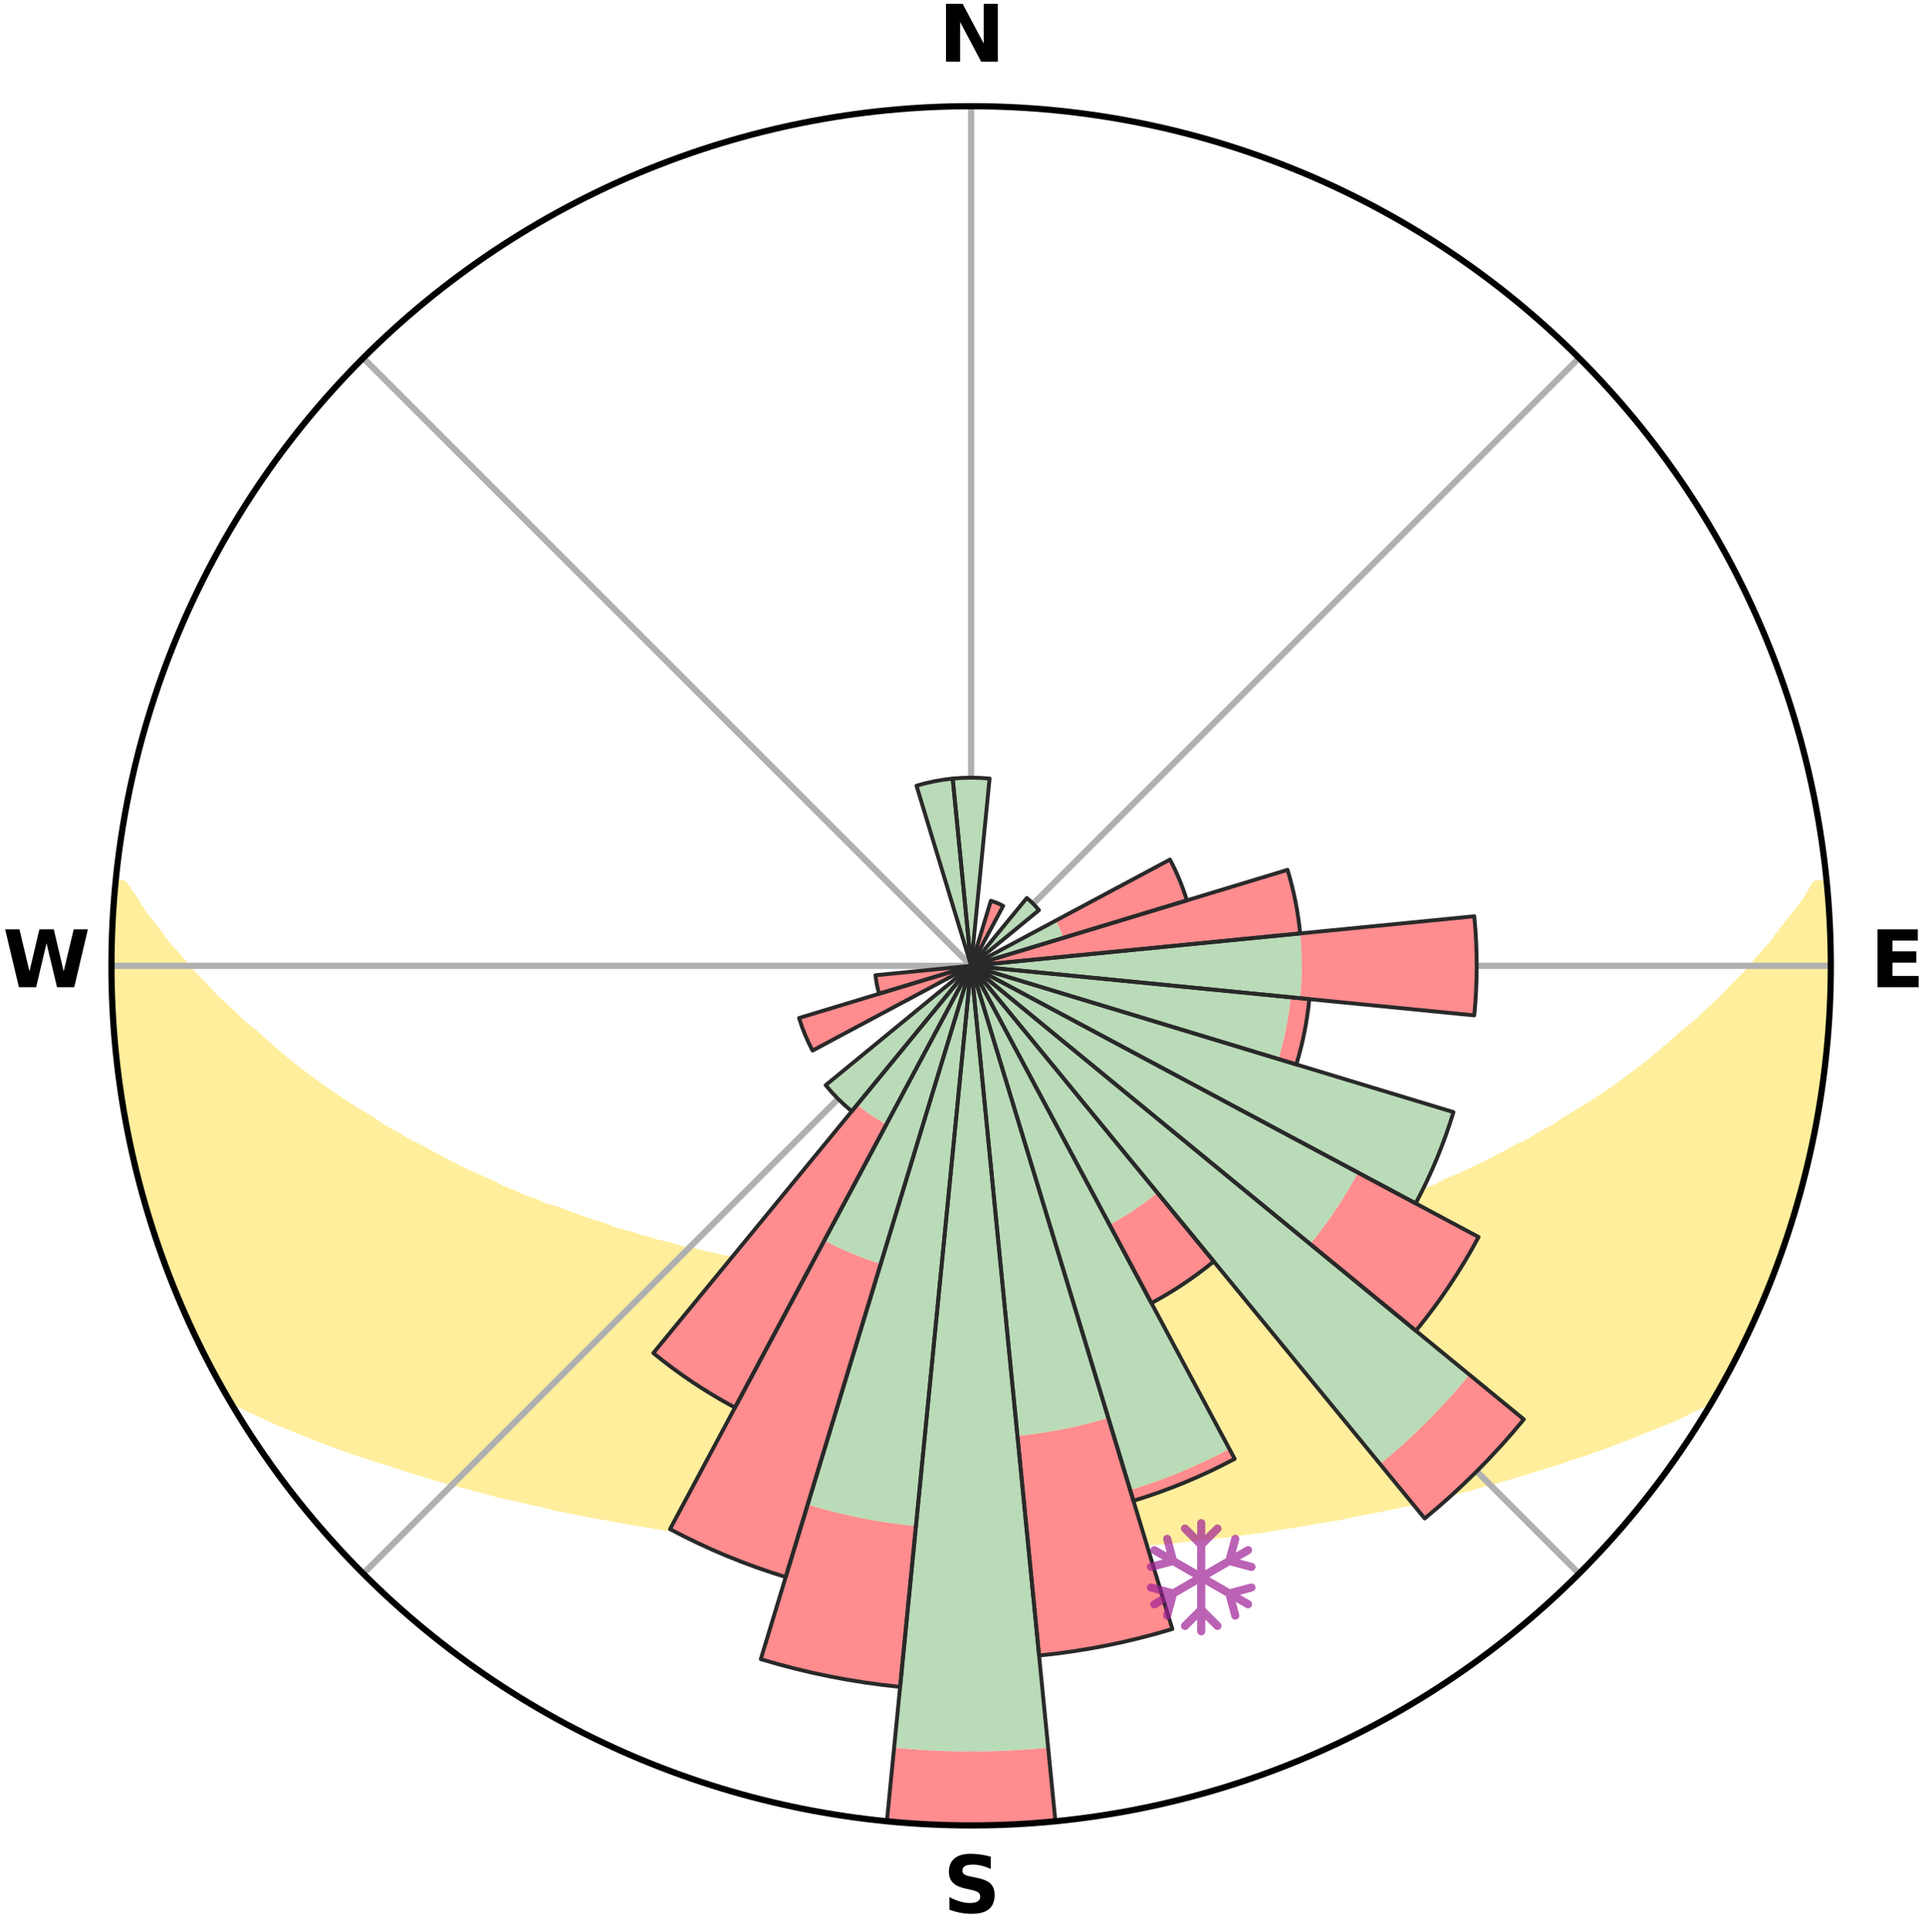<?xml version="1.0" encoding="utf-8" standalone="no"?>
<!DOCTYPE svg PUBLIC "-//W3C//DTD SVG 1.1//EN"
  "http://www.w3.org/Graphics/SVG/1.1/DTD/svg11.dtd">
<svg xmlns:xlink="http://www.w3.org/1999/xlink" width="248.41pt" height="249.158pt" viewBox="0 0 248.41 249.158" xmlns="http://www.w3.org/2000/svg" version="1.1">
 <title>Ski Rose for アルツ磐梯スキー場, Hoshino Resorts Alts Bandai Snow Park &amp; Resort</title>
 <defs>
  <style type="text/css">*{stroke-linejoin: round; stroke-linecap: butt}</style>
 </defs>
 <g id="figure_1">
  <g id="patch_1">
   <path d="M 0 249.158 
L 248.41 249.158 
L 248.41 0 
L 0 0 
z
" style="fill: #ffffff"/>
  </g>
  <g id="axes_1">
   <g id="patch_2">
    <path d="M 236.135 124.579 
C 236.135 110.018 233.267 95.599 227.695 82.147 
C 222.122 68.695 213.955 56.471 203.659 46.175 
C 193.363 35.879 181.139 27.711 167.687 22.139 
C 154.235 16.567 139.815 13.699 125.255 13.699 
C 110.694 13.699 96.275 16.567 82.823 22.139 
C 69.371 27.711 57.147 35.879 46.851 46.175 
C 36.555 56.471 28.387 68.695 22.815 82.147 
C 17.243 95.599 14.375 110.018 14.375 124.579 
C 14.375 139.14 17.243 153.559 22.815 167.011 
C 28.387 180.463 36.555 192.687 46.851 202.983 
C 57.147 213.279 69.371 221.447 82.823 227.019 
C 96.275 232.591 110.694 235.459 125.255 235.459 
C 139.815 235.459 154.235 232.591 167.687 227.019 
C 181.139 221.447 193.363 213.279 203.659 202.983 
C 213.955 192.687 222.122 180.463 227.695 167.011 
C 233.267 153.559 236.135 139.14 236.135 124.579 
M 125.255 124.579 
C 125.255 124.579 125.255 124.579 125.255 124.579 
C 125.255 124.579 125.255 124.579 125.255 124.579 
C 125.255 124.579 125.255 124.579 125.255 124.579 
C 125.255 124.579 125.255 124.579 125.255 124.579 
C 125.255 124.579 125.255 124.579 125.255 124.579 
C 125.255 124.579 125.255 124.579 125.255 124.579 
C 125.255 124.579 125.255 124.579 125.255 124.579 
C 125.255 124.579 125.255 124.579 125.255 124.579 
C 125.255 124.579 125.255 124.579 125.255 124.579 
C 125.255 124.579 125.255 124.579 125.255 124.579 
C 125.255 124.579 125.255 124.579 125.255 124.579 
C 125.255 124.579 125.255 124.579 125.255 124.579 
C 125.255 124.579 125.255 124.579 125.255 124.579 
C 125.255 124.579 125.255 124.579 125.255 124.579 
C 125.255 124.579 125.255 124.579 125.255 124.579 
C 125.255 124.579 125.255 124.579 125.255 124.579 
z
" style="fill: #ffffff"/>
   </g>
   <g id="PolyCollection_1">
    <defs>
     <path id="m6507868421" d="M 235.588 -135.203 
L 234.212 -135.07 
L 233.034 -133.061 
L 231.542 -131.08 
L 229.983 -129.152 
L 228.611 -127.286 
L 226.958 -125.467 
L 225.509 -123.704 
L 223.785 -121.999 
L 222.272 -120.343 
L 220.489 -118.754 
L 218.923 -117.207 
L 217.093 -115.736 
L 215.482 -114.299 
L 213.853 -112.915 
L 212.205 -111.584 
L 210.542 -110.307 
L 208.866 -109.083 
L 207.177 -107.912 
L 205.478 -106.794 
L 203.771 -105.729 
L 202.058 -104.716 
L 200.567 -103.693 
L 198.844 -102.781 
L 197.342 -101.85 
L 195.617 -101.036 
L 194.111 -100.196 
L 192.604 -99.398 
L 191.097 -98.643 
L 189.592 -97.93 
L 188.089 -97.258 
L 186.592 -96.626 
L 185.299 -95.94 
L 183.811 -95.384 
L 182.523 -94.767 
L 181.05 -94.285 
L 179.772 -93.735 
L 178.499 -93.216 
L 177.76 -92.404 
L 176.321 -92.046 
L 175.066 -91.61 
L 173.819 -91.202 
L 172.743 -90.706 
L 171.511 -90.351 
L 170.291 -90.022 
L 169.082 -89.718 
L 168.029 -89.318 
L 166.841 -89.061 
L 165.803 -88.705 
L 164.638 -88.491 
L 163.616 -88.175 
L 162.601 -87.879 
L 161.473 -87.723 
L 160.477 -87.463 
L 159.489 -87.22 
L 158.509 -86.993 
L 157.537 -86.781 
L 156.575 -86.585 
L 155.622 -86.403 
L 154.678 -86.234 
L 153.744 -86.078 
L 152.82 -85.934 
L 151.984 -85.688 
L 151.076 -85.567 
L 150.179 -85.456 
L 149.292 -85.355 
L 148.477 -85.156 
L 147.606 -85.073 
L 146.801 -84.895 
L 145.948 -84.829 
L 145.152 -84.671 
L 144.315 -84.618 
L 143.53 -84.478 
L 142.709 -84.437 
L 141.933 -84.313 
L 141.128 -84.282 
L 140.362 -84.173 
L 139.572 -84.149 
L 138.815 -84.053 
L 138.06 -83.965 
L 137.29 -83.95 
L 136.543 -83.874 
L 135.8 -83.804 
L 135.046 -83.795 
L 134.31 -83.735 
L 133.576 -83.68 
L 132.844 -83.632 
L 132.108 -83.628 
L 131.381 -83.588 
L 130.656 -83.552 
L 129.933 -83.522 
L 129.211 -83.497 
L 128.488 -83.496 
L 127.769 -83.478 
L 127.05 -83.464 
L 126.332 -83.455 
L 125.614 -83.452 
L 124.896 -83.452 
L 124.178 -83.457 
L 123.46 -83.468 
L 122.741 -83.483 
L 122.022 -83.503 
L 121.3 -83.507 
L 120.578 -83.533 
L 119.855 -83.565 
L 119.131 -83.602 
L 118.398 -83.606 
L 117.669 -83.65 
L 116.938 -83.7 
L 116.204 -83.755 
L 115.456 -83.763 
L 114.716 -83.828 
L 113.973 -83.899 
L 113.228 -83.977 
L 112.458 -83.994 
L 111.705 -84.083 
L 110.949 -84.18 
L 110.16 -84.206 
L 109.395 -84.316 
L 108.591 -84.349 
L 107.816 -84.473 
L 106.997 -84.516 
L 106.213 -84.657 
L 105.378 -84.711 
L 104.584 -84.87 
L 103.731 -84.938 
L 102.928 -85.116 
L 102.059 -85.2 
L 101.246 -85.4 
L 100.36 -85.502 
L 99.464 -85.614 
L 98.558 -85.735 
L 97.724 -85.982 
L 96.801 -86.126 
L 95.869 -86.283 
L 94.928 -86.453 
L 93.976 -86.635 
L 93.016 -86.832 
L 92.047 -87.044 
L 91.068 -87.271 
L 90.082 -87.514 
L 89.087 -87.775 
L 87.962 -87.931 
L 86.949 -88.228 
L 85.928 -88.543 
L 84.766 -88.757 
L 83.729 -89.113 
L 82.543 -89.37 
L 81.493 -89.769 
L 80.286 -90.073 
L 79.068 -90.402 
L 77.999 -90.872 
L 76.764 -91.252 
L 75.519 -91.66 
L 74.266 -92.096 
L 73.006 -92.561 
L 71.739 -93.056 
L 70.283 -93.477 
L 69.002 -94.036 
L 67.526 -94.527 
L 66.236 -95.153 
L 64.746 -95.718 
L 63.45 -96.413 
L 61.951 -97.054 
L 60.448 -97.735 
L 58.941 -98.457 
L 57.433 -99.222 
L 55.925 -100.028 
L 54.418 -100.877 
L 52.693 -101.7 
L 51.19 -102.64 
L 49.468 -103.562 
L 47.976 -104.593 
L 46.264 -105.615 
L 44.557 -106.689 
L 42.859 -107.816 
L 41.172 -108.995 
L 39.496 -110.228 
L 37.834 -111.514 
L 36.188 -112.853 
L 34.56 -114.246 
L 32.952 -115.691 
L 31.124 -117.171 
L 29.56 -118.726 
L 27.78 -120.323 
L 26.27 -121.987 
L 24.549 -123.7 
L 23.104 -125.471 
L 21.456 -127.297 
L 20.09 -129.171 
L 18.541 -131.106 
L 17.29 -133.076 
L 15.905 -135.108 
L 15.064 -135.189 
L 15.064 -135.189 
L 14.728 -133.278 
L 14.631 -131.345 
L 14.566 -129.412 
L 14.534 -127.478 
L 14.534 -125.545 
L 14.567 -123.613 
L 14.424 -121.677 
L 14.519 -119.744 
L 14.646 -117.814 
L 14.802 -115.886 
L 14.989 -113.962 
L 15.206 -112.041 
L 15.451 -110.123 
L 15.726 -108.21 
L 16.028 -106.301 
L 16.359 -104.396 
L 16.711 -102.496 
L 17.098 -100.601 
L 17.513 -98.713 
L 17.958 -96.83 
L 18.418 -94.951 
L 19.111 -93.138 
L 19.641 -91.279 
L 20.181 -89.422 
L 20.771 -87.579 
L 21.412 -85.754 
L 22.2 -83.985 
L 22.862 -82.166 
L 23.578 -80.369 
L 24.45 -78.64 
L 25.229 -76.869 
L 26.049 -75.117 
L 26.924 -73.392 
L 27.855 -71.695 
L 28.751 -69.98 
L 30.11 -68.534 
L 32.135 -67.515 
L 34.205 -66.574 
L 36.211 -65.642 
L 38.305 -64.82 
L 40.319 -63.995 
L 42.329 -63.217 
L 44.332 -62.485 
L 46.326 -61.796 
L 48.308 -61.149 
L 50.278 -60.542 
L 52.166 -59.916 
L 54.04 -59.323 
L 55.904 -58.768 
L 57.752 -58.245 
L 59.589 -57.757 
L 61.408 -57.298 
L 63.156 -56.81 
L 64.892 -56.351 
L 66.669 -55.983 
L 68.376 -55.58 
L 70.07 -55.202 
L 71.702 -54.788 
L 73.369 -54.459 
L 75.02 -54.152 
L 76.618 -53.812 
L 78.24 -53.548 
L 79.81 -53.245 
L 81.37 -52.965 
L 82.915 -52.701 
L 84.451 -52.458 
L 85.972 -52.229 
L 87.482 -52.019 
L 88.955 -51.772 
L 90.44 -51.589 
L 91.915 -51.422 
L 93.358 -51.221 
L 94.791 -51.034 
L 96.232 -50.901 
L 97.647 -50.739 
L 99.054 -50.59 
L 100.452 -50.452 
L 101.855 -50.363 
L 103.236 -50.245 
L 104.61 -50.137 
L 105.977 -50.039 
L 107.338 -49.949 
L 108.685 -49.839 
L 110.034 -49.767 
L 111.377 -49.703 
L 112.715 -49.647 
L 114.049 -49.597 
L 115.376 -49.538 
L 116.701 -49.503 
L 118.023 -49.474 
L 119.341 -49.437 
L 120.658 -49.421 
L 121.973 -49.411 
L 123.286 -49.403 
L 124.599 -49.405 
L 125.911 -49.405 
L 127.223 -49.404 
L 128.537 -49.408 
L 129.852 -49.423 
L 131.168 -49.439 
L 132.486 -49.476 
L 133.808 -49.506 
L 135.134 -49.542 
L 136.463 -49.583 
L 137.794 -49.651 
L 139.131 -49.708 
L 140.474 -49.772 
L 141.823 -49.844 
L 143.178 -49.924 
L 144.539 -50.012 
L 145.907 -50.109 
L 147.282 -50.216 
L 148.665 -50.332 
L 150.055 -50.459 
L 151.453 -50.597 
L 152.859 -50.747 
L 154.274 -50.909 
L 155.715 -51.042 
L 157.148 -51.229 
L 158.612 -51.383 
L 160.065 -51.598 
L 161.55 -51.781 
L 163.05 -51.976 
L 164.532 -52.239 
L 166.053 -52.468 
L 167.588 -52.712 
L 169.134 -52.976 
L 170.693 -53.256 
L 172.301 -53.5 
L 173.885 -53.822 
L 175.482 -54.164 
L 177.133 -54.47 
L 178.799 -54.799 
L 180.48 -55.152 
L 182.175 -55.529 
L 183.884 -55.933 
L 185.607 -56.363 
L 187.343 -56.822 
L 189.148 -57.25 
L 190.909 -57.769 
L 192.745 -58.257 
L 194.593 -58.779 
L 196.457 -59.335 
L 198.331 -59.927 
L 200.288 -60.495 
L 202.187 -61.161 
L 204.17 -61.807 
L 206.163 -62.496 
L 208.166 -63.228 
L 210.176 -64.006 
L 212.189 -64.831 
L 214.283 -65.652 
L 216.372 -66.531 
L 218.359 -67.525 
L 220.465 -68.496 
L 221.758 -69.98 
L 222.697 -71.672 
L 223.579 -73.395 
L 224.455 -75.12 
L 225.332 -76.845 
L 226.133 -78.606 
L 226.881 -80.391 
L 227.671 -82.157 
L 228.349 -83.969 
L 229.079 -85.761 
L 229.763 -87.571 
L 230.392 -89.401 
L 230.974 -91.246 
L 231.483 -93.113 
L 231.958 -94.988 
L 232.579 -96.823 
L 233.054 -98.699 
L 233.433 -100.597 
L 233.848 -102.486 
L 234.278 -104.373 
L 234.54 -106.291 
L 234.89 -108.194 
L 235.111 -110.116 
L 235.373 -112.033 
L 235.594 -113.955 
L 235.775 -115.881 
L 235.918 -117.811 
L 236.023 -119.743 
L 236.09 -121.677 
L 236.121 -123.612 
L 236.116 -125.547 
L 236.077 -127.481 
L 236.003 -129.414 
L 235.897 -131.346 
L 235.758 -133.276 
L 235.588 -135.203 
z
" style="stroke: #ffee9c"/>
    </defs>
    <g clip-path="url(#p82b19d828b)">
     <use xlink:href="#m6507868421" x="0" y="249.158" style="fill: #ffee9c; stroke: #ffee9c"/>
    </g>
   </g>
   <g id="matplotlib.axis_1">
    <g id="xtick_1">
     <g id="line2d_1">
      <path d="M 125.255 124.579 
L 125.255 13.699 
" clip-path="url(#p82b19d828b)" style="fill: none; stroke: #b0b0b0; stroke-width: 0.8; stroke-linecap: square"/>
     </g>
     <g id="text_1">
      <!-- N -->
      <g transform="translate(121.07 7.958) scale(0.1 -0.1)">
       <defs>
        <path id="DejaVuSans-Bold-4e" d="M 588 4666 
L 1931 4666 
L 3628 1466 
L 3628 4666 
L 4769 4666 
L 4769 0 
L 3425 0 
L 1728 3200 
L 1728 0 
L 588 0 
L 588 4666 
z
" transform="scale(0.016)"/>
       </defs>
       <use xlink:href="#DejaVuSans-Bold-4e"/>
      </g>
     </g>
    </g>
    <g id="xtick_2">
     <g id="line2d_2">
      <path d="M 125.255 124.579 
L 203.659 46.175 
" clip-path="url(#p82b19d828b)" style="fill: none; stroke: #b0b0b0; stroke-width: 0.8; stroke-linecap: square"/>
     </g>
    </g>
    <g id="xtick_3">
     <g id="line2d_3">
      <path d="M 125.255 124.579 
L 236.135 124.579 
" clip-path="url(#p82b19d828b)" style="fill: none; stroke: #b0b0b0; stroke-width: 0.8; stroke-linecap: square"/>
     </g>
     <g id="text_2">
      <!-- E -->
      <g transform="translate(241.219 127.338) scale(0.1 -0.1)">
       <defs>
        <path id="DejaVuSans-Bold-45" d="M 588 4666 
L 3834 4666 
L 3834 3756 
L 1791 3756 
L 1791 2888 
L 3713 2888 
L 3713 1978 
L 1791 1978 
L 1791 909 
L 3903 909 
L 3903 0 
L 588 0 
L 588 4666 
z
" transform="scale(0.016)"/>
       </defs>
       <use xlink:href="#DejaVuSans-Bold-45"/>
      </g>
     </g>
    </g>
    <g id="xtick_4">
     <g id="line2d_4">
      <path d="M 125.255 124.579 
L 203.659 202.983 
" clip-path="url(#p82b19d828b)" style="fill: none; stroke: #b0b0b0; stroke-width: 0.8; stroke-linecap: square"/>
     </g>
    </g>
    <g id="xtick_5">
     <g id="line2d_5">
      <path d="M 125.255 124.579 
L 125.255 235.459 
" clip-path="url(#p82b19d828b)" style="fill: none; stroke: #b0b0b0; stroke-width: 0.8; stroke-linecap: square"/>
     </g>
     <g id="text_3">
      <!-- S -->
      <g transform="translate(121.654 246.718) scale(0.1 -0.1)">
       <defs>
        <path id="DejaVuSans-Bold-53" d="M 3834 4519 
L 3834 3531 
Q 3450 3703 3084 3790 
Q 2719 3878 2394 3878 
Q 1963 3878 1756 3759 
Q 1550 3641 1550 3391 
Q 1550 3203 1689 3098 
Q 1828 2994 2194 2919 
L 2706 2816 
Q 3484 2659 3812 2340 
Q 4141 2022 4141 1434 
Q 4141 663 3683 286 
Q 3225 -91 2284 -91 
Q 1841 -91 1394 -6 
Q 947 78 500 244 
L 500 1259 
Q 947 1022 1364 901 
Q 1781 781 2169 781 
Q 2563 781 2772 912 
Q 2981 1044 2981 1288 
Q 2981 1506 2839 1625 
Q 2697 1744 2272 1838 
L 1806 1941 
Q 1106 2091 782 2419 
Q 459 2747 459 3303 
Q 459 4000 909 4375 
Q 1359 4750 2203 4750 
Q 2588 4750 2994 4692 
Q 3400 4634 3834 4519 
z
" transform="scale(0.016)"/>
       </defs>
       <use xlink:href="#DejaVuSans-Bold-53"/>
      </g>
     </g>
    </g>
    <g id="xtick_6">
     <g id="line2d_6">
      <path d="M 125.255 124.579 
L 46.851 202.983 
" clip-path="url(#p82b19d828b)" style="fill: none; stroke: #b0b0b0; stroke-width: 0.8; stroke-linecap: square"/>
     </g>
    </g>
    <g id="xtick_7">
     <g id="line2d_7">
      <path d="M 125.255 124.579 
L 14.375 124.579 
" clip-path="url(#p82b19d828b)" style="fill: none; stroke: #b0b0b0; stroke-width: 0.8; stroke-linecap: square"/>
     </g>
     <g id="text_4">
      <!-- W -->
      <g transform="translate(0.36 127.338) scale(0.1 -0.1)">
       <defs>
        <path id="DejaVuSans-Bold-57" d="M 191 4666 
L 1344 4666 
L 2150 1275 
L 2950 4666 
L 4109 4666 
L 4909 1275 
L 5716 4666 
L 6859 4666 
L 5759 0 
L 4372 0 
L 3525 3547 
L 2688 0 
L 1300 0 
L 191 4666 
z
" transform="scale(0.016)"/>
       </defs>
       <use xlink:href="#DejaVuSans-Bold-57"/>
      </g>
     </g>
    </g>
    <g id="xtick_8">
     <g id="line2d_8">
      <path d="M 125.255 124.579 
L 46.851 46.175 
" clip-path="url(#p82b19d828b)" style="fill: none; stroke: #b0b0b0; stroke-width: 0.8; stroke-linecap: square"/>
     </g>
    </g>
   </g>
   <g id="matplotlib.axis_2"/>
   <g id="patch_3">
    <path d="M 125.255 124.579 
C 125.255 124.579 125.255 124.579 125.255 124.579 
C 125.255 124.579 125.255 124.579 125.255 124.579 
L 125.255 124.579 
C 125.255 124.579 125.255 124.579 125.255 124.579 
C 125.255 124.579 125.255 124.579 125.255 124.579 
z
" clip-path="url(#p82b19d828b)" style="fill: #d9d9d9"/>
   </g>
   <g id="patch_4">
    <path d="M 125.255 124.579 
C 125.255 124.579 125.255 124.579 125.255 124.579 
C 125.255 124.579 125.255 124.579 125.255 124.579 
L 125.255 124.579 
C 125.255 124.579 125.255 124.579 125.255 124.579 
C 125.255 124.579 125.255 124.579 125.255 124.579 
z
" clip-path="url(#p82b19d828b)" style="fill: #d9d9d9"/>
   </g>
   <g id="patch_5">
    <path d="M 125.255 124.579 
C 125.255 124.579 125.255 124.579 125.255 124.579 
C 125.255 124.579 125.255 124.579 125.255 124.579 
L 125.255 124.579 
C 125.255 124.579 125.255 124.579 125.255 124.579 
C 125.255 124.579 125.255 124.579 125.255 124.579 
z
" clip-path="url(#p82b19d828b)" style="fill: #d9d9d9"/>
   </g>
   <g id="patch_6">
    <path d="M 125.255 124.579 
C 125.255 124.579 125.255 124.579 125.255 124.579 
C 125.255 124.579 125.255 124.579 125.255 124.579 
L 125.255 124.579 
C 125.255 124.579 125.255 124.579 125.255 124.579 
C 125.255 124.579 125.255 124.579 125.255 124.579 
z
" clip-path="url(#p82b19d828b)" style="fill: #d9d9d9"/>
   </g>
   <g id="patch_7">
    <path d="M 125.255 124.579 
C 125.255 124.579 125.255 124.579 125.255 124.579 
C 125.255 124.579 125.255 124.579 125.255 124.579 
L 125.255 124.579 
C 125.255 124.579 125.255 124.579 125.255 124.579 
C 125.255 124.579 125.255 124.579 125.255 124.579 
z
" clip-path="url(#p82b19d828b)" style="fill: #d9d9d9"/>
   </g>
   <g id="patch_8">
    <path d="M 125.255 124.579 
C 125.255 124.579 125.255 124.579 125.255 124.579 
C 125.255 124.579 125.255 124.579 125.255 124.579 
L 125.255 124.579 
C 125.255 124.579 125.255 124.579 125.255 124.579 
C 125.255 124.579 125.255 124.579 125.255 124.579 
z
" clip-path="url(#p82b19d828b)" style="fill: #d9d9d9"/>
   </g>
   <g id="patch_9">
    <path d="M 125.255 124.579 
C 125.255 124.579 125.255 124.579 125.255 124.579 
C 125.255 124.579 125.255 124.579 125.255 124.579 
L 125.255 124.579 
C 125.255 124.579 125.255 124.579 125.255 124.579 
C 125.255 124.579 125.255 124.579 125.255 124.579 
z
" clip-path="url(#p82b19d828b)" style="fill: #d9d9d9"/>
   </g>
   <g id="patch_10">
    <path d="M 125.255 124.579 
C 125.255 124.579 125.255 124.579 125.255 124.579 
C 125.255 124.579 125.255 124.579 125.255 124.579 
L 125.255 124.579 
C 125.255 124.579 125.255 124.579 125.255 124.579 
C 125.255 124.579 125.255 124.579 125.255 124.579 
z
" clip-path="url(#p82b19d828b)" style="fill: #d9d9d9"/>
   </g>
   <g id="patch_11">
    <path d="M 125.255 124.579 
C 125.255 124.579 125.255 124.579 125.255 124.579 
C 125.255 124.579 125.255 124.579 125.255 124.579 
L 125.255 124.579 
C 125.255 124.579 125.255 124.579 125.255 124.579 
C 125.255 124.579 125.255 124.579 125.255 124.579 
z
" clip-path="url(#p82b19d828b)" style="fill: #d9d9d9"/>
   </g>
   <g id="patch_12">
    <path d="M 125.255 124.579 
C 125.255 124.579 125.255 124.579 125.255 124.579 
C 125.255 124.579 125.255 124.579 125.255 124.579 
L 125.255 124.579 
C 125.255 124.579 125.255 124.579 125.255 124.579 
C 125.255 124.579 125.255 124.579 125.255 124.579 
z
" clip-path="url(#p82b19d828b)" style="fill: #d9d9d9"/>
   </g>
   <g id="patch_13">
    <path d="M 125.255 124.579 
C 125.255 124.579 125.255 124.579 125.255 124.579 
C 125.255 124.579 125.255 124.579 125.255 124.579 
L 125.255 124.579 
C 125.255 124.579 125.255 124.579 125.255 124.579 
C 125.255 124.579 125.255 124.579 125.255 124.579 
z
" clip-path="url(#p82b19d828b)" style="fill: #d9d9d9"/>
   </g>
   <g id="patch_14">
    <path d="M 125.255 124.579 
C 125.255 124.579 125.255 124.579 125.255 124.579 
C 125.255 124.579 125.255 124.579 125.255 124.579 
L 125.255 124.579 
C 125.255 124.579 125.255 124.579 125.255 124.579 
C 125.255 124.579 125.255 124.579 125.255 124.579 
z
" clip-path="url(#p82b19d828b)" style="fill: #d9d9d9"/>
   </g>
   <g id="patch_15">
    <path d="M 125.255 124.579 
C 125.255 124.579 125.255 124.579 125.255 124.579 
C 125.255 124.579 125.255 124.579 125.255 124.579 
L 125.255 124.579 
C 125.255 124.579 125.255 124.579 125.255 124.579 
C 125.255 124.579 125.255 124.579 125.255 124.579 
z
" clip-path="url(#p82b19d828b)" style="fill: #d9d9d9"/>
   </g>
   <g id="patch_16">
    <path d="M 125.255 124.579 
C 125.255 124.579 125.255 124.579 125.255 124.579 
C 125.255 124.579 125.255 124.579 125.255 124.579 
L 125.255 124.579 
C 125.255 124.579 125.255 124.579 125.255 124.579 
C 125.255 124.579 125.255 124.579 125.255 124.579 
z
" clip-path="url(#p82b19d828b)" style="fill: #d9d9d9"/>
   </g>
   <g id="patch_17">
    <path d="M 125.255 124.579 
C 125.255 124.579 125.255 124.579 125.255 124.579 
C 125.255 124.579 125.255 124.579 125.255 124.579 
L 125.255 124.579 
C 125.255 124.579 125.255 124.579 125.255 124.579 
C 125.255 124.579 125.255 124.579 125.255 124.579 
z
" clip-path="url(#p82b19d828b)" style="fill: #d9d9d9"/>
   </g>
   <g id="patch_18">
    <path d="M 125.255 124.579 
C 125.255 124.579 125.255 124.579 125.255 124.579 
C 125.255 124.579 125.255 124.579 125.255 124.579 
L 125.255 124.579 
C 125.255 124.579 125.255 124.579 125.255 124.579 
C 125.255 124.579 125.255 124.579 125.255 124.579 
z
" clip-path="url(#p82b19d828b)" style="fill: #d9d9d9"/>
   </g>
   <g id="patch_19">
    <path d="M 125.255 124.579 
C 125.255 124.579 125.255 124.579 125.255 124.579 
C 125.255 124.579 125.255 124.579 125.255 124.579 
L 125.255 124.579 
C 125.255 124.579 125.255 124.579 125.255 124.579 
C 125.255 124.579 125.255 124.579 125.255 124.579 
z
" clip-path="url(#p82b19d828b)" style="fill: #d9d9d9"/>
   </g>
   <g id="patch_20">
    <path d="M 125.255 124.579 
C 125.255 124.579 125.255 124.579 125.255 124.579 
C 125.255 124.579 125.255 124.579 125.255 124.579 
L 125.255 124.579 
C 125.255 124.579 125.255 124.579 125.255 124.579 
C 125.255 124.579 125.255 124.579 125.255 124.579 
z
" clip-path="url(#p82b19d828b)" style="fill: #d9d9d9"/>
   </g>
   <g id="patch_21">
    <path d="M 125.255 124.579 
C 125.255 124.579 125.255 124.579 125.255 124.579 
C 125.255 124.579 125.255 124.579 125.255 124.579 
L 125.255 124.579 
C 125.255 124.579 125.255 124.579 125.255 124.579 
C 125.255 124.579 125.255 124.579 125.255 124.579 
z
" clip-path="url(#p82b19d828b)" style="fill: #d9d9d9"/>
   </g>
   <g id="patch_22">
    <path d="M 125.255 124.579 
C 125.255 124.579 125.255 124.579 125.255 124.579 
C 125.255 124.579 125.255 124.579 125.255 124.579 
L 125.255 124.579 
C 125.255 124.579 125.255 124.579 125.255 124.579 
C 125.255 124.579 125.255 124.579 125.255 124.579 
z
" clip-path="url(#p82b19d828b)" style="fill: #d9d9d9"/>
   </g>
   <g id="patch_23">
    <path d="M 125.255 124.579 
C 125.255 124.579 125.255 124.579 125.255 124.579 
C 125.255 124.579 125.255 124.579 125.255 124.579 
L 125.255 124.579 
C 125.255 124.579 125.255 124.579 125.255 124.579 
C 125.255 124.579 125.255 124.579 125.255 124.579 
z
" clip-path="url(#p82b19d828b)" style="fill: #d9d9d9"/>
   </g>
   <g id="patch_24">
    <path d="M 125.255 124.579 
C 125.255 124.579 125.255 124.579 125.255 124.579 
C 125.255 124.579 125.255 124.579 125.255 124.579 
L 125.255 124.579 
C 125.255 124.579 125.255 124.579 125.255 124.579 
C 125.255 124.579 125.255 124.579 125.255 124.579 
z
" clip-path="url(#p82b19d828b)" style="fill: #d9d9d9"/>
   </g>
   <g id="patch_25">
    <path d="M 125.255 124.579 
C 125.255 124.579 125.255 124.579 125.255 124.579 
C 125.255 124.579 125.255 124.579 125.255 124.579 
L 125.255 124.579 
C 125.255 124.579 125.255 124.579 125.255 124.579 
C 125.255 124.579 125.255 124.579 125.255 124.579 
z
" clip-path="url(#p82b19d828b)" style="fill: #d9d9d9"/>
   </g>
   <g id="patch_26">
    <path d="M 125.255 124.579 
C 125.255 124.579 125.255 124.579 125.255 124.579 
C 125.255 124.579 125.255 124.579 125.255 124.579 
L 125.255 124.579 
C 125.255 124.579 125.255 124.579 125.255 124.579 
C 125.255 124.579 125.255 124.579 125.255 124.579 
z
" clip-path="url(#p82b19d828b)" style="fill: #d9d9d9"/>
   </g>
   <g id="patch_27">
    <path d="M 125.255 124.579 
C 125.255 124.579 125.255 124.579 125.255 124.579 
C 125.255 124.579 125.255 124.579 125.255 124.579 
L 125.255 124.579 
C 125.255 124.579 125.255 124.579 125.255 124.579 
C 125.255 124.579 125.255 124.579 125.255 124.579 
z
" clip-path="url(#p82b19d828b)" style="fill: #d9d9d9"/>
   </g>
   <g id="patch_28">
    <path d="M 125.255 124.579 
C 125.255 124.579 125.255 124.579 125.255 124.579 
C 125.255 124.579 125.255 124.579 125.255 124.579 
L 125.255 124.579 
C 125.255 124.579 125.255 124.579 125.255 124.579 
C 125.255 124.579 125.255 124.579 125.255 124.579 
z
" clip-path="url(#p82b19d828b)" style="fill: #d9d9d9"/>
   </g>
   <g id="patch_29">
    <path d="M 125.255 124.579 
C 125.255 124.579 125.255 124.579 125.255 124.579 
C 125.255 124.579 125.255 124.579 125.255 124.579 
L 125.255 124.579 
C 125.255 124.579 125.255 124.579 125.255 124.579 
C 125.255 124.579 125.255 124.579 125.255 124.579 
z
" clip-path="url(#p82b19d828b)" style="fill: #d9d9d9"/>
   </g>
   <g id="patch_30">
    <path d="M 125.255 124.579 
C 125.255 124.579 125.255 124.579 125.255 124.579 
C 125.255 124.579 125.255 124.579 125.255 124.579 
L 125.255 124.579 
C 125.255 124.579 125.255 124.579 125.255 124.579 
C 125.255 124.579 125.255 124.579 125.255 124.579 
z
" clip-path="url(#p82b19d828b)" style="fill: #d9d9d9"/>
   </g>
   <g id="patch_31">
    <path d="M 125.255 124.579 
C 125.255 124.579 125.255 124.579 125.255 124.579 
C 125.255 124.579 125.255 124.579 125.255 124.579 
L 125.255 124.579 
C 125.255 124.579 125.255 124.579 125.255 124.579 
C 125.255 124.579 125.255 124.579 125.255 124.579 
z
" clip-path="url(#p82b19d828b)" style="fill: #d9d9d9"/>
   </g>
   <g id="patch_32">
    <path d="M 125.255 124.579 
C 125.255 124.579 125.255 124.579 125.255 124.579 
C 125.255 124.579 125.255 124.579 125.255 124.579 
L 125.255 124.579 
C 125.255 124.579 125.255 124.579 125.255 124.579 
C 125.255 124.579 125.255 124.579 125.255 124.579 
z
" clip-path="url(#p82b19d828b)" style="fill: #d9d9d9"/>
   </g>
   <g id="patch_33">
    <path d="M 125.255 124.579 
C 125.255 124.579 125.255 124.579 125.255 124.579 
C 125.255 124.579 125.255 124.579 125.255 124.579 
L 125.255 124.579 
C 125.255 124.579 125.255 124.579 125.255 124.579 
C 125.255 124.579 125.255 124.579 125.255 124.579 
z
" clip-path="url(#p82b19d828b)" style="fill: #d9d9d9"/>
   </g>
   <g id="patch_34">
    <path d="M 125.255 124.579 
C 125.255 124.579 125.255 124.579 125.255 124.579 
C 125.255 124.579 125.255 124.579 125.255 124.579 
L 125.255 124.579 
C 125.255 124.579 125.255 124.579 125.255 124.579 
C 125.255 124.579 125.255 124.579 125.255 124.579 
z
" clip-path="url(#p82b19d828b)" style="fill: #d9d9d9"/>
   </g>
   <g id="patch_35">
    <path d="M 125.255 124.579 
C 125.255 124.579 125.255 124.579 125.255 124.579 
C 125.255 124.579 125.255 124.579 125.255 124.579 
L 127.634 100.424 
C 126.843 100.347 126.049 100.308 125.255 100.308 
C 124.46 100.308 123.666 100.347 122.876 100.424 
z
" clip-path="url(#p82b19d828b)" style="fill: #badbb8"/>
   </g>
   <g id="patch_36">
    <path d="M 125.255 124.579 
C 125.255 124.579 125.255 124.579 125.255 124.579 
C 125.255 124.579 125.255 124.579 125.255 124.579 
L 125.255 124.579 
C 125.255 124.579 125.255 124.579 125.255 124.579 
C 125.255 124.579 125.255 124.579 125.255 124.579 
z
" clip-path="url(#p82b19d828b)" style="fill: #badbb8"/>
   </g>
   <g id="patch_37">
    <path d="M 125.255 124.579 
C 125.255 124.579 125.255 124.579 125.255 124.579 
C 125.255 124.579 125.255 124.579 125.255 124.579 
L 125.255 124.579 
C 125.255 124.579 125.255 124.579 125.255 124.579 
C 125.255 124.579 125.255 124.579 125.255 124.579 
z
" clip-path="url(#p82b19d828b)" style="fill: #badbb8"/>
   </g>
   <g id="patch_38">
    <path d="M 125.255 124.579 
C 125.255 124.579 125.255 124.579 125.255 124.579 
C 125.255 124.579 125.255 124.579 125.255 124.579 
L 125.255 124.579 
C 125.255 124.579 125.255 124.579 125.255 124.579 
C 125.255 124.579 125.255 124.579 125.255 124.579 
z
" clip-path="url(#p82b19d828b)" style="fill: #badbb8"/>
   </g>
   <g id="patch_39">
    <path d="M 125.255 124.579 
C 125.255 124.579 125.255 124.579 125.255 124.579 
C 125.255 124.579 125.255 124.579 125.255 124.579 
L 134.003 117.4 
C 133.768 117.114 133.519 116.839 133.257 116.577 
C 132.995 116.315 132.72 116.066 132.434 115.831 
z
" clip-path="url(#p82b19d828b)" style="fill: #badbb8"/>
   </g>
   <g id="patch_40">
    <path d="M 125.255 124.579 
C 125.255 124.579 125.255 124.579 125.255 124.579 
C 125.255 124.579 125.255 124.579 125.255 124.579 
L 125.255 124.579 
C 125.255 124.579 125.255 124.579 125.255 124.579 
C 125.255 124.579 125.255 124.579 125.255 124.579 
z
" clip-path="url(#p82b19d828b)" style="fill: #badbb8"/>
   </g>
   <g id="patch_41">
    <path d="M 125.255 124.579 
C 125.255 124.579 125.255 124.579 125.255 124.579 
C 125.255 124.579 125.255 124.579 125.255 124.579 
L 137.118 120.98 
C 137 120.592 136.863 120.21 136.708 119.835 
C 136.553 119.46 136.379 119.093 136.188 118.735 
z
" clip-path="url(#p82b19d828b)" style="fill: #badbb8"/>
   </g>
   <g id="patch_42">
    <path d="M 125.255 124.579 
C 125.255 124.579 125.255 124.579 125.255 124.579 
C 125.255 124.579 125.255 124.579 125.255 124.579 
L 125.255 124.579 
C 125.255 124.579 125.255 124.579 125.255 124.579 
C 125.255 124.579 125.255 124.579 125.255 124.579 
z
" clip-path="url(#p82b19d828b)" style="fill: #badbb8"/>
   </g>
   <g id="patch_43">
    <path d="M 125.255 124.579 
C 125.255 124.579 125.255 124.579 125.255 124.579 
C 125.255 124.579 125.255 124.579 125.255 124.579 
L 167.694 128.759 
C 167.831 127.37 167.899 125.975 167.899 124.579 
C 167.899 123.183 167.831 121.788 167.694 120.399 
z
" clip-path="url(#p82b19d828b)" style="fill: #badbb8"/>
   </g>
   <g id="patch_44">
    <path d="M 125.255 124.579 
C 125.255 124.579 125.255 124.579 125.255 124.579 
C 125.255 124.579 125.255 124.579 125.255 124.579 
L 164.897 136.604 
C 165.29 135.307 165.62 133.991 165.885 132.661 
C 166.149 131.331 166.348 129.989 166.481 128.639 
z
" clip-path="url(#p82b19d828b)" style="fill: #badbb8"/>
   </g>
   <g id="patch_45">
    <path d="M 125.255 124.579 
C 125.255 124.579 125.255 124.579 125.255 124.579 
C 125.255 124.579 125.255 124.579 125.255 124.579 
L 182.588 155.224 
C 183.591 153.348 184.501 151.423 185.315 149.457 
C 186.13 147.491 186.847 145.486 187.465 143.45 
z
" clip-path="url(#p82b19d828b)" style="fill: #badbb8"/>
   </g>
   <g id="patch_46">
    <path d="M 125.255 124.579 
C 125.255 124.579 125.255 124.579 125.255 124.579 
C 125.255 124.579 125.255 124.579 125.255 124.579 
L 168.994 160.475 
C 170.169 159.043 171.273 157.555 172.302 156.015 
C 173.331 154.475 174.284 152.886 175.157 151.252 
z
" clip-path="url(#p82b19d828b)" style="fill: #badbb8"/>
   </g>
   <g id="patch_47">
    <path d="M 125.255 124.579 
C 125.255 124.579 125.255 124.579 125.255 124.579 
C 125.255 124.579 125.255 124.579 125.255 124.579 
L 178.011 188.863 
C 180.115 187.136 182.133 185.307 184.058 183.382 
C 185.983 181.457 187.812 179.439 189.538 177.335 
z
" clip-path="url(#p82b19d828b)" style="fill: #badbb8"/>
   </g>
   <g id="patch_48">
    <path d="M 125.255 124.579 
C 125.255 124.579 125.255 124.579 125.255 124.579 
C 125.255 124.579 125.255 124.579 125.255 124.579 
L 143.108 157.98 
C 144.201 157.395 145.265 156.758 146.296 156.069 
C 147.327 155.38 148.323 154.641 149.281 153.855 
z
" clip-path="url(#p82b19d828b)" style="fill: #badbb8"/>
   </g>
   <g id="patch_49">
    <path d="M 125.255 124.579 
C 125.255 124.579 125.255 124.579 125.255 124.579 
C 125.255 124.579 125.255 124.579 125.255 124.579 
L 145.77 192.208 
C 147.984 191.537 150.163 190.757 152.3 189.872 
C 154.437 188.987 156.53 187.997 158.57 186.907 
z
" clip-path="url(#p82b19d828b)" style="fill: #badbb8"/>
   </g>
   <g id="patch_50">
    <path d="M 125.255 124.579 
C 125.255 124.579 125.255 124.579 125.255 124.579 
C 125.255 124.579 125.255 124.579 125.255 124.579 
L 131.228 185.228 
C 133.213 185.032 135.188 184.739 137.144 184.35 
C 139.1 183.961 141.037 183.476 142.945 182.897 
z
" clip-path="url(#p82b19d828b)" style="fill: #badbb8"/>
   </g>
   <g id="patch_51">
    <path d="M 125.255 124.579 
C 125.255 124.579 125.255 124.579 125.255 124.579 
C 125.255 124.579 125.255 124.579 125.255 124.579 
L 115.321 225.437 
C 118.622 225.762 121.938 225.925 125.255 225.925 
C 128.572 225.925 131.887 225.762 135.188 225.437 
z
" clip-path="url(#p82b19d828b)" style="fill: #badbb8"/>
   </g>
   <g id="patch_52">
    <path d="M 125.255 124.579 
C 125.255 124.579 125.255 124.579 125.255 124.579 
C 125.255 124.579 125.255 124.579 125.255 124.579 
L 104.169 194.09 
C 106.444 194.78 108.752 195.358 111.084 195.822 
C 113.416 196.286 115.769 196.635 118.135 196.868 
z
" clip-path="url(#p82b19d828b)" style="fill: #badbb8"/>
   </g>
   <g id="patch_53">
    <path d="M 125.255 124.579 
C 125.255 124.579 125.255 124.579 125.255 124.579 
C 125.255 124.579 125.255 124.579 125.255 124.579 
L 106.319 160.006 
C 107.478 160.626 108.668 161.188 109.882 161.691 
C 111.097 162.195 112.336 162.638 113.594 163.019 
z
" clip-path="url(#p82b19d828b)" style="fill: #badbb8"/>
   </g>
   <g id="patch_54">
    <path d="M 125.255 124.579 
C 125.255 124.579 125.255 124.579 125.255 124.579 
C 125.255 124.579 125.255 124.579 125.255 124.579 
L 110.542 142.507 
C 111.129 142.988 111.739 143.441 112.37 143.863 
C 113.001 144.284 113.653 144.675 114.322 145.033 
z
" clip-path="url(#p82b19d828b)" style="fill: #badbb8"/>
   </g>
   <g id="patch_55">
    <path d="M 125.255 124.579 
C 125.255 124.579 125.255 124.579 125.255 124.579 
C 125.255 124.579 125.255 124.579 125.255 124.579 
L 106.493 139.977 
C 106.997 140.591 107.531 141.18 108.092 141.742 
C 108.654 142.303 109.243 142.837 109.857 143.341 
z
" clip-path="url(#p82b19d828b)" style="fill: #badbb8"/>
   </g>
   <g id="patch_56">
    <path d="M 125.255 124.579 
C 125.255 124.579 125.255 124.579 125.255 124.579 
C 125.255 124.579 125.255 124.579 125.255 124.579 
L 125.255 124.579 
C 125.255 124.579 125.255 124.579 125.255 124.579 
C 125.255 124.579 125.255 124.579 125.255 124.579 
z
" clip-path="url(#p82b19d828b)" style="fill: #badbb8"/>
   </g>
   <g id="patch_57">
    <path d="M 125.255 124.579 
C 125.255 124.579 125.255 124.579 125.255 124.579 
C 125.255 124.579 125.255 124.579 125.255 124.579 
L 125.255 124.579 
C 125.255 124.579 125.255 124.579 125.255 124.579 
C 125.255 124.579 125.255 124.579 125.255 124.579 
z
" clip-path="url(#p82b19d828b)" style="fill: #badbb8"/>
   </g>
   <g id="patch_58">
    <path d="M 125.255 124.579 
C 125.255 124.579 125.255 124.579 125.255 124.579 
C 125.255 124.579 125.255 124.579 125.255 124.579 
L 125.255 124.579 
C 125.255 124.579 125.255 124.579 125.255 124.579 
C 125.255 124.579 125.255 124.579 125.255 124.579 
z
" clip-path="url(#p82b19d828b)" style="fill: #badbb8"/>
   </g>
   <g id="patch_59">
    <path d="M 125.255 124.579 
C 125.255 124.579 125.255 124.579 125.255 124.579 
C 125.255 124.579 125.255 124.579 125.255 124.579 
L 125.255 124.579 
C 125.255 124.579 125.255 124.579 125.255 124.579 
C 125.255 124.579 125.255 124.579 125.255 124.579 
z
" clip-path="url(#p82b19d828b)" style="fill: #badbb8"/>
   </g>
   <g id="patch_60">
    <path d="M 125.255 124.579 
C 125.255 124.579 125.255 124.579 125.255 124.579 
C 125.255 124.579 125.255 124.579 125.255 124.579 
L 125.255 124.579 
C 125.255 124.579 125.255 124.579 125.255 124.579 
C 125.255 124.579 125.255 124.579 125.255 124.579 
z
" clip-path="url(#p82b19d828b)" style="fill: #badbb8"/>
   </g>
   <g id="patch_61">
    <path d="M 125.255 124.579 
C 125.255 124.579 125.255 124.579 125.255 124.579 
C 125.255 124.579 125.255 124.579 125.255 124.579 
L 125.255 124.579 
C 125.255 124.579 125.255 124.579 125.255 124.579 
C 125.255 124.579 125.255 124.579 125.255 124.579 
z
" clip-path="url(#p82b19d828b)" style="fill: #badbb8"/>
   </g>
   <g id="patch_62">
    <path d="M 125.255 124.579 
C 125.255 124.579 125.255 124.579 125.255 124.579 
C 125.255 124.579 125.255 124.579 125.255 124.579 
L 125.255 124.579 
C 125.255 124.579 125.255 124.579 125.255 124.579 
C 125.255 124.579 125.255 124.579 125.255 124.579 
z
" clip-path="url(#p82b19d828b)" style="fill: #badbb8"/>
   </g>
   <g id="patch_63">
    <path d="M 125.255 124.579 
C 125.255 124.579 125.255 124.579 125.255 124.579 
C 125.255 124.579 125.255 124.579 125.255 124.579 
L 125.255 124.579 
C 125.255 124.579 125.255 124.579 125.255 124.579 
C 125.255 124.579 125.255 124.579 125.255 124.579 
z
" clip-path="url(#p82b19d828b)" style="fill: #badbb8"/>
   </g>
   <g id="patch_64">
    <path d="M 125.255 124.579 
C 125.255 124.579 125.255 124.579 125.255 124.579 
C 125.255 124.579 125.255 124.579 125.255 124.579 
L 125.255 124.579 
C 125.255 124.579 125.255 124.579 125.255 124.579 
C 125.255 124.579 125.255 124.579 125.255 124.579 
z
" clip-path="url(#p82b19d828b)" style="fill: #badbb8"/>
   </g>
   <g id="patch_65">
    <path d="M 125.255 124.579 
C 125.255 124.579 125.255 124.579 125.255 124.579 
C 125.255 124.579 125.255 124.579 125.255 124.579 
L 125.255 124.579 
C 125.255 124.579 125.255 124.579 125.255 124.579 
C 125.255 124.579 125.255 124.579 125.255 124.579 
z
" clip-path="url(#p82b19d828b)" style="fill: #badbb8"/>
   </g>
   <g id="patch_66">
    <path d="M 125.255 124.579 
C 125.255 124.579 125.255 124.579 125.255 124.579 
C 125.255 124.579 125.255 124.579 125.255 124.579 
L 122.876 100.424 
C 122.085 100.502 121.299 100.619 120.52 100.774 
C 119.741 100.929 118.969 101.122 118.209 101.353 
z
" clip-path="url(#p82b19d828b)" style="fill: #badbb8"/>
   </g>
   <g id="patch_67">
    <path d="M 122.876 100.424 
C 123.666 100.347 124.46 100.308 125.255 100.308 
C 126.049 100.308 126.843 100.347 127.634 100.424 
L 127.634 100.424 
C 126.843 100.347 126.049 100.308 125.255 100.308 
C 124.46 100.308 123.666 100.347 122.876 100.424 
z
" clip-path="url(#p82b19d828b)" style="fill: #ff8c8e"/>
   </g>
   <g id="patch_68">
    <path d="M 125.255 124.579 
C 125.255 124.579 125.255 124.579 125.255 124.579 
C 125.255 124.579 125.255 124.579 125.255 124.579 
L 125.255 124.579 
C 125.255 124.579 125.255 124.579 125.255 124.579 
C 125.255 124.579 125.255 124.579 125.255 124.579 
z
" clip-path="url(#p82b19d828b)" style="fill: #ff8c8e"/>
   </g>
   <g id="patch_69">
    <path d="M 125.255 124.579 
C 125.255 124.579 125.255 124.579 125.255 124.579 
C 125.255 124.579 125.255 124.579 125.255 124.579 
L 129.387 116.848 
C 129.134 116.713 128.874 116.59 128.609 116.48 
C 128.344 116.371 128.074 116.274 127.799 116.191 
z
" clip-path="url(#p82b19d828b)" style="fill: #ff8c8e"/>
   </g>
   <g id="patch_70">
    <path d="M 125.255 124.579 
C 125.255 124.579 125.255 124.579 125.255 124.579 
C 125.255 124.579 125.255 124.579 125.255 124.579 
L 125.255 124.579 
C 125.255 124.579 125.255 124.579 125.255 124.579 
C 125.255 124.579 125.255 124.579 125.255 124.579 
z
" clip-path="url(#p82b19d828b)" style="fill: #ff8c8e"/>
   </g>
   <g id="patch_71">
    <path d="M 132.434 115.831 
C 132.72 116.066 132.995 116.315 133.257 116.577 
C 133.519 116.839 133.768 117.114 134.003 117.4 
L 134.003 117.4 
C 133.768 117.114 133.519 116.839 133.257 116.577 
C 132.995 116.315 132.72 116.066 132.434 115.831 
z
" clip-path="url(#p82b19d828b)" style="fill: #ff8c8e"/>
   </g>
   <g id="patch_72">
    <path d="M 125.255 124.579 
C 125.255 124.579 125.255 124.579 125.255 124.579 
C 125.255 124.579 125.255 124.579 125.255 124.579 
L 125.255 124.579 
C 125.255 124.579 125.255 124.579 125.255 124.579 
C 125.255 124.579 125.255 124.579 125.255 124.579 
z
" clip-path="url(#p82b19d828b)" style="fill: #ff8c8e"/>
   </g>
   <g id="patch_73">
    <path d="M 136.188 118.735 
C 136.379 119.093 136.553 119.46 136.708 119.835 
C 136.863 120.21 137 120.592 137.118 120.98 
L 153.076 116.14 
C 152.8 115.229 152.479 114.332 152.115 113.453 
C 151.751 112.574 151.344 111.713 150.895 110.874 
z
" clip-path="url(#p82b19d828b)" style="fill: #ff8c8e"/>
   </g>
   <g id="patch_74">
    <path d="M 125.255 124.579 
C 125.255 124.579 125.255 124.579 125.255 124.579 
C 125.255 124.579 125.255 124.579 125.255 124.579 
L 167.694 120.399 
C 167.557 119.01 167.352 117.629 167.08 116.26 
C 166.808 114.891 166.468 113.536 166.063 112.2 
z
" clip-path="url(#p82b19d828b)" style="fill: #ff8c8e"/>
   </g>
   <g id="patch_75">
    <path d="M 167.694 120.399 
C 167.831 121.788 167.899 123.183 167.899 124.579 
C 167.899 125.975 167.831 127.37 167.694 128.759 
L 190.147 130.97 
C 190.356 128.846 190.461 126.713 190.461 124.579 
C 190.461 122.445 190.356 120.312 190.147 118.188 
z
" clip-path="url(#p82b19d828b)" style="fill: #ff8c8e"/>
   </g>
   <g id="patch_76">
    <path d="M 166.481 128.639 
C 166.348 129.989 166.149 131.331 165.885 132.661 
C 165.62 133.991 165.29 135.307 164.897 136.604 
L 167.197 137.302 
C 167.613 135.929 167.962 134.537 168.242 133.13 
C 168.522 131.723 168.732 130.303 168.873 128.875 
z
" clip-path="url(#p82b19d828b)" style="fill: #ff8c8e"/>
   </g>
   <g id="patch_77">
    <path d="M 187.465 143.45 
C 186.847 145.486 186.13 147.491 185.315 149.457 
C 184.501 151.423 183.591 153.348 182.588 155.224 
L 182.588 155.224 
C 183.591 153.348 184.501 151.423 185.315 149.457 
C 186.13 147.491 186.847 145.486 187.465 143.45 
z
" clip-path="url(#p82b19d828b)" style="fill: #ff8c8e"/>
   </g>
   <g id="patch_78">
    <path d="M 175.157 151.252 
C 174.284 152.886 173.331 154.475 172.302 156.015 
C 171.273 157.555 170.169 159.043 168.994 160.475 
L 182.619 171.656 
C 184.159 169.779 185.607 167.827 186.957 165.807 
C 188.306 163.787 189.556 161.703 190.701 159.561 
z
" clip-path="url(#p82b19d828b)" style="fill: #ff8c8e"/>
   </g>
   <g id="patch_79">
    <path d="M 189.538 177.335 
C 187.812 179.439 185.983 181.457 184.058 183.382 
C 182.133 185.307 180.115 187.136 178.011 188.863 
L 183.755 195.862 
C 186.089 193.947 188.326 191.919 190.461 189.785 
C 192.595 187.651 194.623 185.413 196.538 183.08 
z
" clip-path="url(#p82b19d828b)" style="fill: #ff8c8e"/>
   </g>
   <g id="patch_80">
    <path d="M 149.281 153.855 
C 148.323 154.641 147.327 155.38 146.296 156.069 
C 145.265 156.758 144.201 157.395 143.108 157.98 
L 148.508 168.083 
C 149.932 167.321 151.318 166.491 152.66 165.594 
C 154.003 164.697 155.3 163.734 156.548 162.71 
z
" clip-path="url(#p82b19d828b)" style="fill: #ff8c8e"/>
   </g>
   <g id="patch_81">
    <path d="M 158.57 186.907 
C 156.53 187.997 154.437 188.987 152.3 189.872 
C 150.163 190.757 147.984 191.537 145.77 192.208 
L 146.187 193.582 
C 148.445 192.897 150.669 192.101 152.849 191.198 
C 155.03 190.295 157.165 189.285 159.246 188.172 
z
" clip-path="url(#p82b19d828b)" style="fill: #ff8c8e"/>
   </g>
   <g id="patch_82">
    <path d="M 142.945 182.897 
C 141.037 183.476 139.1 183.961 137.144 184.35 
C 135.188 184.739 133.213 185.032 131.228 185.228 
L 134.017 213.543 
C 136.929 213.256 139.825 212.827 142.695 212.256 
C 145.565 211.685 148.405 210.973 151.205 210.124 
z
" clip-path="url(#p82b19d828b)" style="fill: #ff8c8e"/>
   </g>
   <g id="patch_83">
    <path d="M 135.188 225.437 
C 131.887 225.762 128.572 225.925 125.255 225.925 
C 121.938 225.925 118.622 225.762 115.321 225.437 
L 114.387 234.925 
C 117.998 235.281 121.626 235.459 125.255 235.459 
C 128.884 235.459 132.511 235.281 136.123 234.925 
z
" clip-path="url(#p82b19d828b)" style="fill: #ff8c8e"/>
   </g>
   <g id="patch_84">
    <path d="M 118.135 196.868 
C 115.769 196.635 113.416 196.286 111.084 195.822 
C 108.752 195.358 106.444 194.78 104.169 194.09 
L 98.126 214.011 
C 101.053 214.899 104.022 215.643 107.022 216.24 
C 110.023 216.837 113.05 217.286 116.094 217.586 
z
" clip-path="url(#p82b19d828b)" style="fill: #ff8c8e"/>
   </g>
   <g id="patch_85">
    <path d="M 113.594 163.019 
C 112.336 162.638 111.097 162.195 109.882 161.691 
C 108.668 161.188 107.478 160.626 106.319 160.006 
L 86.418 197.237 
C 88.796 198.509 91.236 199.662 93.727 200.694 
C 96.218 201.726 98.759 202.635 101.339 203.418 
z
" clip-path="url(#p82b19d828b)" style="fill: #ff8c8e"/>
   </g>
   <g id="patch_86">
    <path d="M 114.322 145.033 
C 113.653 144.675 113.001 144.284 112.37 143.863 
C 111.739 143.441 111.129 142.988 110.542 142.507 
L 84.264 174.526 
C 85.899 175.868 87.599 177.129 89.357 178.304 
C 91.116 179.479 92.931 180.567 94.796 181.563 
z
" clip-path="url(#p82b19d828b)" style="fill: #ff8c8e"/>
   </g>
   <g id="patch_87">
    <path d="M 109.857 143.341 
C 109.243 142.837 108.654 142.303 108.092 141.742 
C 107.531 141.18 106.997 140.591 106.493 139.977 
L 106.493 139.977 
C 106.997 140.591 107.531 141.18 108.092 141.742 
C 108.654 142.303 109.243 142.837 109.857 143.341 
z
" clip-path="url(#p82b19d828b)" style="fill: #ff8c8e"/>
   </g>
   <g id="patch_88">
    <path d="M 125.255 124.579 
C 125.255 124.579 125.255 124.579 125.255 124.579 
C 125.255 124.579 125.255 124.579 125.255 124.579 
L 125.255 124.579 
C 125.255 124.579 125.255 124.579 125.255 124.579 
C 125.255 124.579 125.255 124.579 125.255 124.579 
z
" clip-path="url(#p82b19d828b)" style="fill: #ff8c8e"/>
   </g>
   <g id="patch_89">
    <path d="M 125.255 124.579 
C 125.255 124.579 125.255 124.579 125.255 124.579 
C 125.255 124.579 125.255 124.579 125.255 124.579 
L 103.061 131.311 
C 103.282 132.038 103.538 132.753 103.828 133.454 
C 104.119 134.156 104.443 134.842 104.801 135.512 
z
" clip-path="url(#p82b19d828b)" style="fill: #ff8c8e"/>
   </g>
   <g id="patch_90">
    <path d="M 125.255 124.579 
C 125.255 124.579 125.255 124.579 125.255 124.579 
C 125.255 124.579 125.255 124.579 125.255 124.579 
L 112.918 125.794 
C 112.958 126.198 113.017 126.6 113.096 126.998 
C 113.175 127.396 113.274 127.789 113.392 128.178 
z
" clip-path="url(#p82b19d828b)" style="fill: #ff8c8e"/>
   </g>
   <g id="patch_91">
    <path d="M 125.255 124.579 
C 125.255 124.579 125.255 124.579 125.255 124.579 
C 125.255 124.579 125.255 124.579 125.255 124.579 
L 125.255 124.579 
C 125.255 124.579 125.255 124.579 125.255 124.579 
C 125.255 124.579 125.255 124.579 125.255 124.579 
z
" clip-path="url(#p82b19d828b)" style="fill: #ff8c8e"/>
   </g>
   <g id="patch_92">
    <path d="M 125.255 124.579 
C 125.255 124.579 125.255 124.579 125.255 124.579 
C 125.255 124.579 125.255 124.579 125.255 124.579 
L 125.255 124.579 
C 125.255 124.579 125.255 124.579 125.255 124.579 
C 125.255 124.579 125.255 124.579 125.255 124.579 
z
" clip-path="url(#p82b19d828b)" style="fill: #ff8c8e"/>
   </g>
   <g id="patch_93">
    <path d="M 125.255 124.579 
C 125.255 124.579 125.255 124.579 125.255 124.579 
C 125.255 124.579 125.255 124.579 125.255 124.579 
L 125.255 124.579 
C 125.255 124.579 125.255 124.579 125.255 124.579 
C 125.255 124.579 125.255 124.579 125.255 124.579 
z
" clip-path="url(#p82b19d828b)" style="fill: #ff8c8e"/>
   </g>
   <g id="patch_94">
    <path d="M 125.255 124.579 
C 125.255 124.579 125.255 124.579 125.255 124.579 
C 125.255 124.579 125.255 124.579 125.255 124.579 
L 125.255 124.579 
C 125.255 124.579 125.255 124.579 125.255 124.579 
C 125.255 124.579 125.255 124.579 125.255 124.579 
z
" clip-path="url(#p82b19d828b)" style="fill: #ff8c8e"/>
   </g>
   <g id="patch_95">
    <path d="M 125.255 124.579 
C 125.255 124.579 125.255 124.579 125.255 124.579 
C 125.255 124.579 125.255 124.579 125.255 124.579 
L 125.255 124.579 
C 125.255 124.579 125.255 124.579 125.255 124.579 
C 125.255 124.579 125.255 124.579 125.255 124.579 
z
" clip-path="url(#p82b19d828b)" style="fill: #ff8c8e"/>
   </g>
   <g id="patch_96">
    <path d="M 125.255 124.579 
C 125.255 124.579 125.255 124.579 125.255 124.579 
C 125.255 124.579 125.255 124.579 125.255 124.579 
L 125.255 124.579 
C 125.255 124.579 125.255 124.579 125.255 124.579 
C 125.255 124.579 125.255 124.579 125.255 124.579 
z
" clip-path="url(#p82b19d828b)" style="fill: #ff8c8e"/>
   </g>
   <g id="patch_97">
    <path d="M 125.255 124.579 
C 125.255 124.579 125.255 124.579 125.255 124.579 
C 125.255 124.579 125.255 124.579 125.255 124.579 
L 125.255 124.579 
C 125.255 124.579 125.255 124.579 125.255 124.579 
C 125.255 124.579 125.255 124.579 125.255 124.579 
z
" clip-path="url(#p82b19d828b)" style="fill: #ff8c8e"/>
   </g>
   <g id="patch_98">
    <path d="M 118.209 101.353 
C 118.969 101.122 119.741 100.929 120.52 100.774 
C 121.299 100.619 122.085 100.502 122.876 100.424 
L 122.876 100.424 
C 122.085 100.502 121.299 100.619 120.52 100.774 
C 119.741 100.929 118.969 101.122 118.209 101.353 
z
" clip-path="url(#p82b19d828b)" style="fill: #ff8c8e"/>
   </g>
   <g id="patch_99">
    <path d="M 122.876 100.424 
C 123.666 100.347 124.46 100.308 125.255 100.308 
C 126.049 100.308 126.843 100.347 127.634 100.424 
L 127.634 100.424 
C 126.843 100.347 126.049 100.308 125.255 100.308 
C 124.46 100.308 123.666 100.347 122.876 100.424 
z
" clip-path="url(#p82b19d828b)" style="fill: #828282"/>
   </g>
   <g id="patch_100">
    <path d="M 125.255 124.579 
C 125.255 124.579 125.255 124.579 125.255 124.579 
C 125.255 124.579 125.255 124.579 125.255 124.579 
L 125.255 124.579 
C 125.255 124.579 125.255 124.579 125.255 124.579 
C 125.255 124.579 125.255 124.579 125.255 124.579 
z
" clip-path="url(#p82b19d828b)" style="fill: #828282"/>
   </g>
   <g id="patch_101">
    <path d="M 127.799 116.191 
C 128.074 116.274 128.344 116.371 128.609 116.48 
C 128.874 116.59 129.134 116.713 129.387 116.848 
L 129.387 116.848 
C 129.134 116.713 128.874 116.59 128.609 116.48 
C 128.344 116.371 128.074 116.274 127.799 116.191 
z
" clip-path="url(#p82b19d828b)" style="fill: #828282"/>
   </g>
   <g id="patch_102">
    <path d="M 125.255 124.579 
C 125.255 124.579 125.255 124.579 125.255 124.579 
C 125.255 124.579 125.255 124.579 125.255 124.579 
L 125.255 124.579 
C 125.255 124.579 125.255 124.579 125.255 124.579 
C 125.255 124.579 125.255 124.579 125.255 124.579 
z
" clip-path="url(#p82b19d828b)" style="fill: #828282"/>
   </g>
   <g id="patch_103">
    <path d="M 132.434 115.831 
C 132.72 116.066 132.995 116.315 133.257 116.577 
C 133.519 116.839 133.768 117.114 134.003 117.4 
L 134.003 117.4 
C 133.768 117.114 133.519 116.839 133.257 116.577 
C 132.995 116.315 132.72 116.066 132.434 115.831 
z
" clip-path="url(#p82b19d828b)" style="fill: #828282"/>
   </g>
   <g id="patch_104">
    <path d="M 125.255 124.579 
C 125.255 124.579 125.255 124.579 125.255 124.579 
C 125.255 124.579 125.255 124.579 125.255 124.579 
L 125.255 124.579 
C 125.255 124.579 125.255 124.579 125.255 124.579 
C 125.255 124.579 125.255 124.579 125.255 124.579 
z
" clip-path="url(#p82b19d828b)" style="fill: #828282"/>
   </g>
   <g id="patch_105">
    <path d="M 150.895 110.874 
C 151.344 111.713 151.751 112.574 152.115 113.453 
C 152.479 114.332 152.8 115.229 153.076 116.14 
L 153.076 116.14 
C 152.8 115.229 152.479 114.332 152.115 113.453 
C 151.751 112.574 151.344 111.713 150.895 110.874 
z
" clip-path="url(#p82b19d828b)" style="fill: #828282"/>
   </g>
   <g id="patch_106">
    <path d="M 166.063 112.2 
C 166.468 113.536 166.808 114.891 167.08 116.26 
C 167.352 117.629 167.557 119.01 167.694 120.399 
L 167.694 120.399 
C 167.557 119.01 167.352 117.629 167.08 116.26 
C 166.808 114.891 166.468 113.536 166.063 112.2 
z
" clip-path="url(#p82b19d828b)" style="fill: #828282"/>
   </g>
   <g id="patch_107">
    <path d="M 190.147 118.188 
C 190.356 120.312 190.461 122.445 190.461 124.579 
C 190.461 126.713 190.356 128.846 190.147 130.97 
L 190.147 130.97 
C 190.356 128.846 190.461 126.713 190.461 124.579 
C 190.461 122.445 190.356 120.312 190.147 118.188 
z
" clip-path="url(#p82b19d828b)" style="fill: #828282"/>
   </g>
   <g id="patch_108">
    <path d="M 168.873 128.875 
C 168.732 130.303 168.522 131.723 168.242 133.13 
C 167.962 134.537 167.613 135.929 167.197 137.302 
L 167.197 137.302 
C 167.613 135.929 167.962 134.537 168.242 133.13 
C 168.522 131.723 168.732 130.303 168.873 128.875 
z
" clip-path="url(#p82b19d828b)" style="fill: #828282"/>
   </g>
   <g id="patch_109">
    <path d="M 187.465 143.45 
C 186.847 145.486 186.13 147.491 185.315 149.457 
C 184.501 151.423 183.591 153.348 182.588 155.224 
L 182.588 155.224 
C 183.591 153.348 184.501 151.423 185.315 149.457 
C 186.13 147.491 186.847 145.486 187.465 143.45 
z
" clip-path="url(#p82b19d828b)" style="fill: #828282"/>
   </g>
   <g id="patch_110">
    <path d="M 190.701 159.561 
C 189.556 161.703 188.306 163.787 186.957 165.807 
C 185.607 167.827 184.159 169.779 182.619 171.656 
L 182.619 171.656 
C 184.159 169.779 185.607 167.827 186.957 165.807 
C 188.306 163.787 189.556 161.703 190.701 159.561 
z
" clip-path="url(#p82b19d828b)" style="fill: #828282"/>
   </g>
   <g id="patch_111">
    <path d="M 196.538 183.08 
C 194.623 185.413 192.595 187.651 190.461 189.785 
C 188.326 191.919 186.089 193.947 183.755 195.862 
L 183.755 195.862 
C 186.089 193.947 188.326 191.919 190.461 189.785 
C 192.595 187.651 194.623 185.413 196.538 183.08 
z
" clip-path="url(#p82b19d828b)" style="fill: #828282"/>
   </g>
   <g id="patch_112">
    <path d="M 156.548 162.71 
C 155.3 163.734 154.003 164.697 152.66 165.594 
C 151.318 166.491 149.932 167.321 148.508 168.083 
L 148.508 168.083 
C 149.932 167.321 151.318 166.491 152.66 165.594 
C 154.003 164.697 155.3 163.734 156.548 162.71 
z
" clip-path="url(#p82b19d828b)" style="fill: #828282"/>
   </g>
   <g id="patch_113">
    <path d="M 159.246 188.172 
C 157.165 189.285 155.03 190.295 152.849 191.198 
C 150.669 192.101 148.445 192.897 146.187 193.582 
L 146.187 193.582 
C 148.445 192.897 150.669 192.101 152.849 191.198 
C 155.03 190.295 157.165 189.285 159.246 188.172 
z
" clip-path="url(#p82b19d828b)" style="fill: #828282"/>
   </g>
   <g id="patch_114">
    <path d="M 151.205 210.124 
C 148.405 210.973 145.565 211.685 142.695 212.256 
C 139.825 212.827 136.929 213.256 134.017 213.543 
L 134.017 213.543 
C 136.929 213.256 139.825 212.827 142.695 212.256 
C 145.565 211.685 148.405 210.973 151.205 210.124 
z
" clip-path="url(#p82b19d828b)" style="fill: #828282"/>
   </g>
   <g id="patch_115">
    <path d="M 136.123 234.925 
C 132.511 235.281 128.884 235.459 125.255 235.459 
C 121.626 235.459 117.998 235.281 114.387 234.925 
L 114.387 234.925 
C 117.998 235.281 121.626 235.459 125.255 235.459 
C 128.884 235.459 132.511 235.281 136.123 234.925 
z
" clip-path="url(#p82b19d828b)" style="fill: #828282"/>
   </g>
   <g id="patch_116">
    <path d="M 116.094 217.586 
C 113.05 217.286 110.023 216.837 107.022 216.24 
C 104.022 215.643 101.053 214.899 98.126 214.011 
L 98.126 214.011 
C 101.053 214.899 104.022 215.643 107.022 216.24 
C 110.023 216.837 113.05 217.286 116.094 217.586 
z
" clip-path="url(#p82b19d828b)" style="fill: #828282"/>
   </g>
   <g id="patch_117">
    <path d="M 101.339 203.418 
C 98.759 202.635 96.218 201.726 93.727 200.694 
C 91.236 199.662 88.796 198.509 86.418 197.237 
L 86.418 197.237 
C 88.796 198.509 91.236 199.662 93.727 200.694 
C 96.218 201.726 98.759 202.635 101.339 203.418 
z
" clip-path="url(#p82b19d828b)" style="fill: #828282"/>
   </g>
   <g id="patch_118">
    <path d="M 94.796 181.563 
C 92.931 180.567 91.116 179.479 89.357 178.304 
C 87.599 177.129 85.899 175.868 84.264 174.526 
L 84.264 174.526 
C 85.899 175.868 87.599 177.129 89.357 178.304 
C 91.116 179.479 92.931 180.567 94.796 181.563 
z
" clip-path="url(#p82b19d828b)" style="fill: #828282"/>
   </g>
   <g id="patch_119">
    <path d="M 109.857 143.341 
C 109.243 142.837 108.654 142.303 108.092 141.742 
C 107.531 141.18 106.997 140.591 106.493 139.977 
L 106.493 139.977 
C 106.997 140.591 107.531 141.18 108.092 141.742 
C 108.654 142.303 109.243 142.837 109.857 143.341 
z
" clip-path="url(#p82b19d828b)" style="fill: #828282"/>
   </g>
   <g id="patch_120">
    <path d="M 125.255 124.579 
C 125.255 124.579 125.255 124.579 125.255 124.579 
C 125.255 124.579 125.255 124.579 125.255 124.579 
L 125.255 124.579 
C 125.255 124.579 125.255 124.579 125.255 124.579 
C 125.255 124.579 125.255 124.579 125.255 124.579 
z
" clip-path="url(#p82b19d828b)" style="fill: #828282"/>
   </g>
   <g id="patch_121">
    <path d="M 104.801 135.512 
C 104.443 134.842 104.119 134.156 103.828 133.454 
C 103.538 132.753 103.282 132.038 103.061 131.311 
L 103.061 131.311 
C 103.282 132.038 103.538 132.753 103.828 133.454 
C 104.119 134.156 104.443 134.842 104.801 135.512 
z
" clip-path="url(#p82b19d828b)" style="fill: #828282"/>
   </g>
   <g id="patch_122">
    <path d="M 113.392 128.178 
C 113.274 127.789 113.175 127.396 113.096 126.998 
C 113.017 126.6 112.958 126.198 112.918 125.794 
L 112.918 125.794 
C 112.958 126.198 113.017 126.6 113.096 126.998 
C 113.175 127.396 113.274 127.789 113.392 128.178 
z
" clip-path="url(#p82b19d828b)" style="fill: #828282"/>
   </g>
   <g id="patch_123">
    <path d="M 125.255 124.579 
C 125.255 124.579 125.255 124.579 125.255 124.579 
C 125.255 124.579 125.255 124.579 125.255 124.579 
L 125.255 124.579 
C 125.255 124.579 125.255 124.579 125.255 124.579 
C 125.255 124.579 125.255 124.579 125.255 124.579 
z
" clip-path="url(#p82b19d828b)" style="fill: #828282"/>
   </g>
   <g id="patch_124">
    <path d="M 125.255 124.579 
C 125.255 124.579 125.255 124.579 125.255 124.579 
C 125.255 124.579 125.255 124.579 125.255 124.579 
L 125.255 124.579 
C 125.255 124.579 125.255 124.579 125.255 124.579 
C 125.255 124.579 125.255 124.579 125.255 124.579 
z
" clip-path="url(#p82b19d828b)" style="fill: #828282"/>
   </g>
   <g id="patch_125">
    <path d="M 125.255 124.579 
C 125.255 124.579 125.255 124.579 125.255 124.579 
C 125.255 124.579 125.255 124.579 125.255 124.579 
L 125.255 124.579 
C 125.255 124.579 125.255 124.579 125.255 124.579 
C 125.255 124.579 125.255 124.579 125.255 124.579 
z
" clip-path="url(#p82b19d828b)" style="fill: #828282"/>
   </g>
   <g id="patch_126">
    <path d="M 125.255 124.579 
C 125.255 124.579 125.255 124.579 125.255 124.579 
C 125.255 124.579 125.255 124.579 125.255 124.579 
L 125.255 124.579 
C 125.255 124.579 125.255 124.579 125.255 124.579 
C 125.255 124.579 125.255 124.579 125.255 124.579 
z
" clip-path="url(#p82b19d828b)" style="fill: #828282"/>
   </g>
   <g id="patch_127">
    <path d="M 125.255 124.579 
C 125.255 124.579 125.255 124.579 125.255 124.579 
C 125.255 124.579 125.255 124.579 125.255 124.579 
L 125.255 124.579 
C 125.255 124.579 125.255 124.579 125.255 124.579 
C 125.255 124.579 125.255 124.579 125.255 124.579 
z
" clip-path="url(#p82b19d828b)" style="fill: #828282"/>
   </g>
   <g id="patch_128">
    <path d="M 125.255 124.579 
C 125.255 124.579 125.255 124.579 125.255 124.579 
C 125.255 124.579 125.255 124.579 125.255 124.579 
L 125.255 124.579 
C 125.255 124.579 125.255 124.579 125.255 124.579 
C 125.255 124.579 125.255 124.579 125.255 124.579 
z
" clip-path="url(#p82b19d828b)" style="fill: #828282"/>
   </g>
   <g id="patch_129">
    <path d="M 125.255 124.579 
C 125.255 124.579 125.255 124.579 125.255 124.579 
C 125.255 124.579 125.255 124.579 125.255 124.579 
L 125.255 124.579 
C 125.255 124.579 125.255 124.579 125.255 124.579 
C 125.255 124.579 125.255 124.579 125.255 124.579 
z
" clip-path="url(#p82b19d828b)" style="fill: #828282"/>
   </g>
   <g id="patch_130">
    <path d="M 118.209 101.353 
C 118.969 101.122 119.741 100.929 120.52 100.774 
C 121.299 100.619 122.085 100.502 122.876 100.424 
L 122.876 100.424 
C 122.085 100.502 121.299 100.619 120.52 100.774 
C 119.741 100.929 118.969 101.122 118.209 101.353 
z
" clip-path="url(#p82b19d828b)" style="fill: #828282"/>
   </g>
   <g id="patch_131">
    <path d="M 125.255 124.579 
C 125.255 124.579 125.255 124.579 125.255 124.579 
C 125.255 124.579 125.255 124.579 125.255 124.579 
L 127.634 100.424 
C 126.843 100.347 126.049 100.308 125.255 100.308 
C 124.46 100.308 123.666 100.347 122.876 100.424 
L 125.255 124.579 
z
" clip-path="url(#p82b19d828b)" style="fill: none; stroke: #292929; stroke-width: 0.5; stroke-linejoin: miter"/>
   </g>
   <g id="patch_132">
    <path d="M 125.255 124.579 
C 125.255 124.579 125.255 124.579 125.255 124.579 
C 125.255 124.579 125.255 124.579 125.255 124.579 
L 125.255 124.579 
C 125.255 124.579 125.255 124.579 125.255 124.579 
C 125.255 124.579 125.255 124.579 125.255 124.579 
L 125.255 124.579 
z
" clip-path="url(#p82b19d828b)" style="fill: none; stroke: #292929; stroke-width: 0.5; stroke-linejoin: miter"/>
   </g>
   <g id="patch_133">
    <path d="M 125.255 124.579 
C 125.255 124.579 125.255 124.579 125.255 124.579 
C 125.255 124.579 125.255 124.579 125.255 124.579 
L 129.387 116.848 
C 129.134 116.713 128.874 116.59 128.609 116.48 
C 128.344 116.371 128.074 116.274 127.799 116.191 
L 125.255 124.579 
z
" clip-path="url(#p82b19d828b)" style="fill: none; stroke: #292929; stroke-width: 0.5; stroke-linejoin: miter"/>
   </g>
   <g id="patch_134">
    <path d="M 125.255 124.579 
C 125.255 124.579 125.255 124.579 125.255 124.579 
C 125.255 124.579 125.255 124.579 125.255 124.579 
L 125.255 124.579 
C 125.255 124.579 125.255 124.579 125.255 124.579 
C 125.255 124.579 125.255 124.579 125.255 124.579 
L 125.255 124.579 
z
" clip-path="url(#p82b19d828b)" style="fill: none; stroke: #292929; stroke-width: 0.5; stroke-linejoin: miter"/>
   </g>
   <g id="patch_135">
    <path d="M 125.255 124.579 
C 125.255 124.579 125.255 124.579 125.255 124.579 
C 125.255 124.579 125.255 124.579 125.255 124.579 
L 134.003 117.4 
C 133.768 117.114 133.519 116.839 133.257 116.577 
C 132.995 116.315 132.72 116.066 132.434 115.831 
L 125.255 124.579 
z
" clip-path="url(#p82b19d828b)" style="fill: none; stroke: #292929; stroke-width: 0.5; stroke-linejoin: miter"/>
   </g>
   <g id="patch_136">
    <path d="M 125.255 124.579 
C 125.255 124.579 125.255 124.579 125.255 124.579 
C 125.255 124.579 125.255 124.579 125.255 124.579 
L 125.255 124.579 
C 125.255 124.579 125.255 124.579 125.255 124.579 
C 125.255 124.579 125.255 124.579 125.255 124.579 
L 125.255 124.579 
z
" clip-path="url(#p82b19d828b)" style="fill: none; stroke: #292929; stroke-width: 0.5; stroke-linejoin: miter"/>
   </g>
   <g id="patch_137">
    <path d="M 125.255 124.579 
C 125.255 124.579 125.255 124.579 125.255 124.579 
C 125.255 124.579 125.255 124.579 125.255 124.579 
L 153.076 116.14 
C 152.8 115.229 152.479 114.332 152.115 113.453 
C 151.751 112.574 151.344 111.713 150.895 110.874 
L 125.255 124.579 
z
" clip-path="url(#p82b19d828b)" style="fill: none; stroke: #292929; stroke-width: 0.5; stroke-linejoin: miter"/>
   </g>
   <g id="patch_138">
    <path d="M 125.255 124.579 
C 125.255 124.579 125.255 124.579 125.255 124.579 
C 125.255 124.579 125.255 124.579 125.255 124.579 
L 167.694 120.399 
C 167.557 119.01 167.352 117.629 167.08 116.26 
C 166.808 114.891 166.468 113.536 166.063 112.2 
L 125.255 124.579 
z
" clip-path="url(#p82b19d828b)" style="fill: none; stroke: #292929; stroke-width: 0.5; stroke-linejoin: miter"/>
   </g>
   <g id="patch_139">
    <path d="M 125.255 124.579 
C 125.255 124.579 125.255 124.579 125.255 124.579 
C 125.255 124.579 125.255 124.579 125.255 124.579 
L 190.147 130.97 
C 190.356 128.846 190.461 126.713 190.461 124.579 
C 190.461 122.445 190.356 120.312 190.147 118.188 
L 125.255 124.579 
z
" clip-path="url(#p82b19d828b)" style="fill: none; stroke: #292929; stroke-width: 0.5; stroke-linejoin: miter"/>
   </g>
   <g id="patch_140">
    <path d="M 125.255 124.579 
C 125.255 124.579 125.255 124.579 125.255 124.579 
C 125.255 124.579 125.255 124.579 125.255 124.579 
L 167.197 137.302 
C 167.613 135.929 167.962 134.537 168.242 133.13 
C 168.522 131.723 168.732 130.303 168.873 128.875 
L 125.255 124.579 
z
" clip-path="url(#p82b19d828b)" style="fill: none; stroke: #292929; stroke-width: 0.5; stroke-linejoin: miter"/>
   </g>
   <g id="patch_141">
    <path d="M 125.255 124.579 
C 125.255 124.579 125.255 124.579 125.255 124.579 
C 125.255 124.579 125.255 124.579 125.255 124.579 
L 182.588 155.224 
C 183.591 153.348 184.501 151.423 185.315 149.457 
C 186.13 147.491 186.847 145.486 187.465 143.45 
L 125.255 124.579 
z
" clip-path="url(#p82b19d828b)" style="fill: none; stroke: #292929; stroke-width: 0.5; stroke-linejoin: miter"/>
   </g>
   <g id="patch_142">
    <path d="M 125.255 124.579 
C 125.255 124.579 125.255 124.579 125.255 124.579 
C 125.255 124.579 125.255 124.579 125.255 124.579 
L 182.619 171.656 
C 184.159 169.779 185.607 167.827 186.957 165.807 
C 188.306 163.787 189.556 161.703 190.701 159.561 
L 125.255 124.579 
z
" clip-path="url(#p82b19d828b)" style="fill: none; stroke: #292929; stroke-width: 0.5; stroke-linejoin: miter"/>
   </g>
   <g id="patch_143">
    <path d="M 125.255 124.579 
C 125.255 124.579 125.255 124.579 125.255 124.579 
C 125.255 124.579 125.255 124.579 125.255 124.579 
L 183.755 195.862 
C 186.089 193.947 188.326 191.919 190.461 189.785 
C 192.595 187.651 194.623 185.413 196.538 183.08 
L 125.255 124.579 
z
" clip-path="url(#p82b19d828b)" style="fill: none; stroke: #292929; stroke-width: 0.5; stroke-linejoin: miter"/>
   </g>
   <g id="patch_144">
    <path d="M 125.255 124.579 
C 125.255 124.579 125.255 124.579 125.255 124.579 
C 125.255 124.579 125.255 124.579 125.255 124.579 
L 148.508 168.083 
C 149.932 167.321 151.318 166.491 152.66 165.594 
C 154.003 164.697 155.3 163.734 156.548 162.71 
L 125.255 124.579 
z
" clip-path="url(#p82b19d828b)" style="fill: none; stroke: #292929; stroke-width: 0.5; stroke-linejoin: miter"/>
   </g>
   <g id="patch_145">
    <path d="M 125.255 124.579 
C 125.255 124.579 125.255 124.579 125.255 124.579 
C 125.255 124.579 125.255 124.579 125.255 124.579 
L 146.187 193.582 
C 148.445 192.897 150.669 192.101 152.849 191.198 
C 155.03 190.295 157.165 189.285 159.246 188.172 
L 125.255 124.579 
z
" clip-path="url(#p82b19d828b)" style="fill: none; stroke: #292929; stroke-width: 0.5; stroke-linejoin: miter"/>
   </g>
   <g id="patch_146">
    <path d="M 125.255 124.579 
C 125.255 124.579 125.255 124.579 125.255 124.579 
C 125.255 124.579 125.255 124.579 125.255 124.579 
L 134.017 213.543 
C 136.929 213.256 139.825 212.827 142.695 212.256 
C 145.565 211.685 148.405 210.973 151.205 210.124 
L 125.255 124.579 
z
" clip-path="url(#p82b19d828b)" style="fill: none; stroke: #292929; stroke-width: 0.5; stroke-linejoin: miter"/>
   </g>
   <g id="patch_147">
    <path d="M 125.255 124.579 
C 125.255 124.579 125.255 124.579 125.255 124.579 
C 125.255 124.579 125.255 124.579 125.255 124.579 
L 114.387 234.925 
C 117.998 235.281 121.626 235.459 125.255 235.459 
C 128.884 235.459 132.511 235.281 136.123 234.925 
L 125.255 124.579 
z
" clip-path="url(#p82b19d828b)" style="fill: none; stroke: #292929; stroke-width: 0.5; stroke-linejoin: miter"/>
   </g>
   <g id="patch_148">
    <path d="M 125.255 124.579 
C 125.255 124.579 125.255 124.579 125.255 124.579 
C 125.255 124.579 125.255 124.579 125.255 124.579 
L 98.126 214.011 
C 101.053 214.899 104.022 215.643 107.022 216.24 
C 110.023 216.837 113.05 217.286 116.094 217.586 
L 125.255 124.579 
z
" clip-path="url(#p82b19d828b)" style="fill: none; stroke: #292929; stroke-width: 0.5; stroke-linejoin: miter"/>
   </g>
   <g id="patch_149">
    <path d="M 125.255 124.579 
C 125.255 124.579 125.255 124.579 125.255 124.579 
C 125.255 124.579 125.255 124.579 125.255 124.579 
L 86.418 197.237 
C 88.796 198.509 91.236 199.662 93.727 200.694 
C 96.218 201.726 98.759 202.635 101.339 203.418 
L 125.255 124.579 
z
" clip-path="url(#p82b19d828b)" style="fill: none; stroke: #292929; stroke-width: 0.5; stroke-linejoin: miter"/>
   </g>
   <g id="patch_150">
    <path d="M 125.255 124.579 
C 125.255 124.579 125.255 124.579 125.255 124.579 
C 125.255 124.579 125.255 124.579 125.255 124.579 
L 84.264 174.526 
C 85.899 175.868 87.599 177.129 89.357 178.304 
C 91.116 179.479 92.931 180.567 94.796 181.563 
L 125.255 124.579 
z
" clip-path="url(#p82b19d828b)" style="fill: none; stroke: #292929; stroke-width: 0.5; stroke-linejoin: miter"/>
   </g>
   <g id="patch_151">
    <path d="M 125.255 124.579 
C 125.255 124.579 125.255 124.579 125.255 124.579 
C 125.255 124.579 125.255 124.579 125.255 124.579 
L 106.493 139.977 
C 106.997 140.591 107.531 141.18 108.092 141.742 
C 108.654 142.303 109.243 142.837 109.857 143.341 
L 125.255 124.579 
z
" clip-path="url(#p82b19d828b)" style="fill: none; stroke: #292929; stroke-width: 0.5; stroke-linejoin: miter"/>
   </g>
   <g id="patch_152">
    <path d="M 125.255 124.579 
C 125.255 124.579 125.255 124.579 125.255 124.579 
C 125.255 124.579 125.255 124.579 125.255 124.579 
L 125.255 124.579 
C 125.255 124.579 125.255 124.579 125.255 124.579 
C 125.255 124.579 125.255 124.579 125.255 124.579 
L 125.255 124.579 
z
" clip-path="url(#p82b19d828b)" style="fill: none; stroke: #292929; stroke-width: 0.5; stroke-linejoin: miter"/>
   </g>
   <g id="patch_153">
    <path d="M 125.255 124.579 
C 125.255 124.579 125.255 124.579 125.255 124.579 
C 125.255 124.579 125.255 124.579 125.255 124.579 
L 103.061 131.311 
C 103.282 132.038 103.538 132.753 103.828 133.454 
C 104.119 134.156 104.443 134.842 104.801 135.512 
L 125.255 124.579 
z
" clip-path="url(#p82b19d828b)" style="fill: none; stroke: #292929; stroke-width: 0.5; stroke-linejoin: miter"/>
   </g>
   <g id="patch_154">
    <path d="M 125.255 124.579 
C 125.255 124.579 125.255 124.579 125.255 124.579 
C 125.255 124.579 125.255 124.579 125.255 124.579 
L 112.918 125.794 
C 112.958 126.198 113.017 126.6 113.096 126.998 
C 113.175 127.396 113.274 127.789 113.392 128.178 
L 125.255 124.579 
z
" clip-path="url(#p82b19d828b)" style="fill: none; stroke: #292929; stroke-width: 0.5; stroke-linejoin: miter"/>
   </g>
   <g id="patch_155">
    <path d="M 125.255 124.579 
C 125.255 124.579 125.255 124.579 125.255 124.579 
C 125.255 124.579 125.255 124.579 125.255 124.579 
L 125.255 124.579 
C 125.255 124.579 125.255 124.579 125.255 124.579 
C 125.255 124.579 125.255 124.579 125.255 124.579 
L 125.255 124.579 
z
" clip-path="url(#p82b19d828b)" style="fill: none; stroke: #292929; stroke-width: 0.5; stroke-linejoin: miter"/>
   </g>
   <g id="patch_156">
    <path d="M 125.255 124.579 
C 125.255 124.579 125.255 124.579 125.255 124.579 
C 125.255 124.579 125.255 124.579 125.255 124.579 
L 125.255 124.579 
C 125.255 124.579 125.255 124.579 125.255 124.579 
C 125.255 124.579 125.255 124.579 125.255 124.579 
L 125.255 124.579 
z
" clip-path="url(#p82b19d828b)" style="fill: none; stroke: #292929; stroke-width: 0.5; stroke-linejoin: miter"/>
   </g>
   <g id="patch_157">
    <path d="M 125.255 124.579 
C 125.255 124.579 125.255 124.579 125.255 124.579 
C 125.255 124.579 125.255 124.579 125.255 124.579 
L 125.255 124.579 
C 125.255 124.579 125.255 124.579 125.255 124.579 
C 125.255 124.579 125.255 124.579 125.255 124.579 
L 125.255 124.579 
z
" clip-path="url(#p82b19d828b)" style="fill: none; stroke: #292929; stroke-width: 0.5; stroke-linejoin: miter"/>
   </g>
   <g id="patch_158">
    <path d="M 125.255 124.579 
C 125.255 124.579 125.255 124.579 125.255 124.579 
C 125.255 124.579 125.255 124.579 125.255 124.579 
L 125.255 124.579 
C 125.255 124.579 125.255 124.579 125.255 124.579 
C 125.255 124.579 125.255 124.579 125.255 124.579 
L 125.255 124.579 
z
" clip-path="url(#p82b19d828b)" style="fill: none; stroke: #292929; stroke-width: 0.5; stroke-linejoin: miter"/>
   </g>
   <g id="patch_159">
    <path d="M 125.255 124.579 
C 125.255 124.579 125.255 124.579 125.255 124.579 
C 125.255 124.579 125.255 124.579 125.255 124.579 
L 125.255 124.579 
C 125.255 124.579 125.255 124.579 125.255 124.579 
C 125.255 124.579 125.255 124.579 125.255 124.579 
L 125.255 124.579 
z
" clip-path="url(#p82b19d828b)" style="fill: none; stroke: #292929; stroke-width: 0.5; stroke-linejoin: miter"/>
   </g>
   <g id="patch_160">
    <path d="M 125.255 124.579 
C 125.255 124.579 125.255 124.579 125.255 124.579 
C 125.255 124.579 125.255 124.579 125.255 124.579 
L 125.255 124.579 
C 125.255 124.579 125.255 124.579 125.255 124.579 
C 125.255 124.579 125.255 124.579 125.255 124.579 
L 125.255 124.579 
z
" clip-path="url(#p82b19d828b)" style="fill: none; stroke: #292929; stroke-width: 0.5; stroke-linejoin: miter"/>
   </g>
   <g id="patch_161">
    <path d="M 125.255 124.579 
C 125.255 124.579 125.255 124.579 125.255 124.579 
C 125.255 124.579 125.255 124.579 125.255 124.579 
L 125.255 124.579 
C 125.255 124.579 125.255 124.579 125.255 124.579 
C 125.255 124.579 125.255 124.579 125.255 124.579 
L 125.255 124.579 
z
" clip-path="url(#p82b19d828b)" style="fill: none; stroke: #292929; stroke-width: 0.5; stroke-linejoin: miter"/>
   </g>
   <g id="patch_162">
    <path d="M 125.255 124.579 
C 125.255 124.579 125.255 124.579 125.255 124.579 
C 125.255 124.579 125.255 124.579 125.255 124.579 
L 122.876 100.424 
C 122.085 100.502 121.299 100.619 120.52 100.774 
C 119.741 100.929 118.969 101.122 118.209 101.353 
L 125.255 124.579 
z
" clip-path="url(#p82b19d828b)" style="fill: none; stroke: #292929; stroke-width: 0.5; stroke-linejoin: miter"/>
   </g>
   <g id="PathCollection_1">
    <defs>
     <path id="m88b61833ef" d="M 0.194 7.414 
L 0.194 7.414 
C 0.055 7.414 -0.078 7.359 -0.176 7.261 
C -0.274 7.163 -0.33 7.03 -0.33 6.891 
L -0.33 5.365 
L -1.528 6.564 
L -1.528 6.564 
C -1.577 6.613 -1.635 6.651 -1.698 6.678 
C -1.762 6.704 -1.83 6.718 -1.899 6.718 
C -1.968 6.718 -2.036 6.704 -2.1 6.678 
C -2.163 6.651 -2.221 6.613 -2.27 6.564 
L -2.27 6.564 
C -2.318 6.515 -2.357 6.458 -2.383 6.394 
C -2.41 6.33 -2.423 6.262 -2.423 6.193 
C -2.423 6.124 -2.41 6.056 -2.383 5.993 
C -2.357 5.929 -2.318 5.871 -2.27 5.823 
L -0.33 3.884 
L -0.33 0.821 
L -2.981 2.352 
L -3.692 5.001 
L -3.692 5.001 
C -3.728 5.135 -3.815 5.25 -3.935 5.319 
C -4.055 5.389 -4.198 5.408 -4.332 5.372 
L -4.332 5.372 
C -4.466 5.336 -4.581 5.249 -4.65 5.129 
C -4.719 5.009 -4.738 4.866 -4.703 4.732 
L -4.263 3.093 
L -5.586 3.856 
L -5.586 3.856 
C -5.645 3.89 -5.711 3.913 -5.779 3.922 
C -5.847 3.931 -5.916 3.926 -5.983 3.909 
C -6.049 3.891 -6.111 3.86 -6.166 3.818 
C -6.221 3.777 -6.266 3.724 -6.301 3.665 
L -6.301 3.665 
C -6.335 3.605 -6.358 3.54 -6.367 3.471 
C -6.375 3.403 -6.371 3.334 -6.353 3.267 
C -6.335 3.201 -6.304 3.139 -6.263 3.084 
C -6.221 3.03 -6.168 2.984 -6.109 2.95 
L -4.786 2.187 
L -6.425 1.747 
L -6.425 1.747 
C -6.559 1.711 -6.673 1.623 -6.743 1.503 
C -6.812 1.383 -6.831 1.24 -6.795 1.106 
L -6.795 1.106 
C -6.777 1.04 -6.747 0.978 -6.705 0.923 
C -6.663 0.869 -6.611 0.823 -6.551 0.789 
C -6.491 0.754 -6.426 0.732 -6.357 0.723 
C -6.289 0.715 -6.22 0.719 -6.154 0.737 
L -3.505 1.447 
L -0.852 -0.085 
L -3.504 -1.616 
L -6.154 -0.906 
L -6.154 -0.906 
C -6.22 -0.888 -6.289 -0.883 -6.358 -0.892 
C -6.426 -0.901 -6.492 -0.924 -6.551 -0.958 
C -6.611 -0.992 -6.663 -1.038 -6.705 -1.093 
C -6.747 -1.148 -6.778 -1.21 -6.795 -1.276 
L -6.795 -1.276 
C -6.831 -1.41 -6.812 -1.553 -6.743 -1.673 
C -6.673 -1.793 -6.559 -1.881 -6.425 -1.917 
L -4.786 -2.355 
L -6.109 -3.12 
L -6.109 -3.12 
C -6.229 -3.189 -6.316 -3.303 -6.352 -3.437 
C -6.388 -3.571 -6.37 -3.713 -6.301 -3.834 
L -6.301 -3.834 
C -6.266 -3.893 -6.221 -3.945 -6.166 -3.987 
C -6.112 -4.029 -6.049 -4.06 -5.983 -4.078 
C -5.917 -4.096 -5.847 -4.1 -5.779 -4.091 
C -5.711 -4.082 -5.645 -4.06 -5.586 -4.026 
L -4.263 -3.261 
L -4.703 -4.9 
L -4.703 -4.9 
C -4.738 -5.034 -4.719 -5.177 -4.65 -5.297 
C -4.581 -5.417 -4.466 -5.505 -4.332 -5.541 
L -4.332 -5.541 
C -4.198 -5.576 -4.056 -5.558 -3.936 -5.488 
C -3.816 -5.419 -3.728 -5.305 -3.692 -5.171 
L -2.982 -2.522 
L -0.329 -0.99 
L -0.329 -4.052 
L -2.269 -5.992 
L -2.269 -5.992 
C -2.318 -6.04 -2.357 -6.098 -2.383 -6.162 
C -2.41 -6.225 -2.423 -6.293 -2.423 -6.362 
C -2.423 -6.431 -2.41 -6.499 -2.383 -6.563 
C -2.357 -6.626 -2.318 -6.684 -2.269 -6.733 
L -2.269 -6.733 
C -2.221 -6.782 -2.163 -6.82 -2.1 -6.847 
C -2.036 -6.873 -1.968 -6.887 -1.899 -6.887 
C -1.83 -6.887 -1.762 -6.873 -1.698 -6.847 
C -1.635 -6.82 -1.577 -6.782 -1.528 -6.733 
L -0.329 -5.534 
L -0.329 -7.06 
L -0.329 -7.06 
C -0.329 -7.198 -0.274 -7.332 -0.176 -7.43 
C -0.078 -7.528 0.055 -7.583 0.194 -7.583 
L 0.194 -7.583 
C 0.332 -7.583 0.466 -7.528 0.564 -7.43 
C 0.662 -7.332 0.717 -7.198 0.717 -7.06 
L 0.717 -5.534 
L 1.916 -6.733 
L 1.916 -6.733 
C 1.964 -6.782 2.022 -6.82 2.086 -6.847 
C 2.149 -6.873 2.218 -6.887 2.286 -6.887 
C 2.355 -6.887 2.423 -6.873 2.487 -6.847 
C 2.551 -6.82 2.608 -6.782 2.657 -6.733 
L 2.657 -6.733 
C 2.706 -6.684 2.744 -6.626 2.771 -6.563 
C 2.797 -6.499 2.811 -6.431 2.811 -6.362 
C 2.811 -6.293 2.797 -6.225 2.771 -6.162 
C 2.744 -6.098 2.706 -6.04 2.657 -5.992 
L 0.717 -4.052 
L 0.717 -0.991 
L 3.369 -2.523 
L 4.079 -5.171 
L 4.079 -5.171 
C 4.115 -5.305 4.203 -5.419 4.323 -5.488 
C 4.443 -5.558 4.586 -5.576 4.72 -5.541 
L 4.72 -5.541 
C 4.854 -5.505 4.968 -5.417 5.038 -5.297 
C 5.107 -5.177 5.126 -5.034 5.09 -4.9 
L 4.65 -3.263 
L 5.973 -4.026 
L 5.973 -4.026 
C 6.033 -4.06 6.098 -4.082 6.167 -4.091 
C 6.235 -4.1 6.304 -4.096 6.37 -4.078 
C 6.437 -4.06 6.499 -4.029 6.554 -3.987 
C 6.608 -3.945 6.654 -3.893 6.688 -3.833 
L 6.688 -3.833 
C 6.757 -3.713 6.776 -3.571 6.74 -3.437 
C 6.704 -3.303 6.616 -3.189 6.496 -3.12 
L 5.173 -2.355 
L 6.812 -1.917 
L 6.812 -1.917 
C 6.946 -1.881 7.061 -1.793 7.13 -1.673 
C 7.2 -1.553 7.219 -1.41 7.183 -1.276 
L 7.183 -1.276 
C 7.165 -1.21 7.134 -1.147 7.093 -1.093 
C 7.051 -1.038 6.998 -0.992 6.939 -0.958 
C 6.879 -0.923 6.813 -0.901 6.745 -0.892 
C 6.677 -0.883 6.608 -0.888 6.541 -0.906 
L 3.891 -1.616 
L 1.239 -0.085 
L 3.893 1.447 
L 6.541 0.737 
L 6.541 0.737 
C 6.675 0.701 6.818 0.72 6.938 0.789 
C 7.058 0.859 7.145 0.973 7.181 1.106 
L 7.181 1.106 
C 7.217 1.24 7.198 1.383 7.129 1.503 
C 7.06 1.623 6.946 1.711 6.812 1.747 
L 5.173 2.187 
L 6.496 2.95 
L 6.496 2.95 
C 6.556 2.984 6.608 3.03 6.65 3.085 
C 6.691 3.139 6.722 3.201 6.74 3.268 
C 6.758 3.334 6.762 3.404 6.753 3.472 
C 6.744 3.54 6.721 3.606 6.687 3.665 
L 6.687 3.665 
C 6.617 3.785 6.503 3.872 6.369 3.908 
C 6.236 3.944 6.093 3.925 5.973 3.856 
L 4.65 3.091 
L 5.089 4.732 
L 5.089 4.732 
C 5.125 4.866 5.106 5.008 5.037 5.128 
C 4.967 5.248 4.853 5.336 4.72 5.372 
L 4.72 5.372 
C 4.586 5.408 4.443 5.389 4.323 5.319 
C 4.203 5.25 4.115 5.136 4.079 5.002 
L 3.368 2.352 
L 0.717 0.821 
L 0.717 3.884 
L 2.657 5.823 
L 2.657 5.823 
C 2.706 5.871 2.745 5.929 2.771 5.993 
C 2.797 6.056 2.811 6.125 2.811 6.193 
C 2.811 6.262 2.797 6.331 2.771 6.394 
C 2.745 6.458 2.706 6.515 2.657 6.564 
L 2.657 6.564 
C 2.608 6.613 2.551 6.652 2.487 6.678 
C 2.424 6.704 2.355 6.718 2.286 6.718 
C 2.218 6.718 2.149 6.704 2.086 6.678 
C 2.022 6.652 1.965 6.613 1.916 6.564 
L 0.717 5.365 
L 0.717 6.891 
L 0.717 6.891 
C 0.717 7.03 0.662 7.163 0.564 7.261 
C 0.466 7.359 0.333 7.414 0.194 7.414 
L 0.194 7.414 
z
"/>
    </defs>
    <g clip-path="url(#p82b19d828b)">
     <use xlink:href="#m88b61833ef" x="154.739" y="203.528" style="fill: #9e2096; fill-opacity: 0.7"/>
    </g>
   </g>
   <g id="patch_163">
    <path d="M 125.255 13.699 
C 110.694 13.699 96.275 16.567 82.823 22.139 
C 69.371 27.711 57.147 35.879 46.851 46.175 
C 36.555 56.471 28.387 68.695 22.815 82.147 
C 17.243 95.599 14.375 110.018 14.375 124.579 
C 14.375 139.14 17.243 153.559 22.815 167.011 
C 28.387 180.463 36.555 192.687 46.851 202.983 
C 57.147 213.279 69.371 221.447 82.823 227.019 
C 96.275 232.591 110.694 235.459 125.255 235.459 
C 139.815 235.459 154.235 232.591 167.687 227.019 
C 181.139 221.447 193.363 213.279 203.659 202.983 
C 213.955 192.687 222.122 180.463 227.695 167.011 
C 233.267 153.559 236.135 139.14 236.135 124.579 
C 236.135 110.018 233.267 95.599 227.695 82.147 
C 222.122 68.695 213.955 56.471 203.659 46.175 
C 193.363 35.879 181.139 27.711 167.687 22.139 
C 154.235 16.567 139.815 13.699 125.255 13.699 
" style="fill: none; stroke: #000000; stroke-width: 0.8; stroke-linejoin: miter; stroke-linecap: square"/>
   </g>
  </g>
 </g>
 <defs>
  <clipPath id="p82b19d828b">
   <path d="M 236.135 124.579 
C 236.135 110.018 233.267 95.599 227.695 82.147 
C 222.122 68.695 213.955 56.471 203.659 46.175 
C 193.363 35.879 181.139 27.711 167.687 22.139 
C 154.235 16.567 139.815 13.699 125.255 13.699 
C 110.694 13.699 96.275 16.567 82.823 22.139 
C 69.371 27.711 57.147 35.879 46.851 46.175 
C 36.555 56.471 28.387 68.695 22.815 82.147 
C 17.243 95.599 14.375 110.018 14.375 124.579 
C 14.375 139.14 17.243 153.559 22.815 167.011 
C 28.387 180.463 36.555 192.687 46.851 202.983 
C 57.147 213.279 69.371 221.447 82.823 227.019 
C 96.275 232.591 110.694 235.459 125.255 235.459 
C 139.815 235.459 154.235 232.591 167.687 227.019 
C 181.139 221.447 193.363 213.279 203.659 202.983 
C 213.955 192.687 222.122 180.463 227.695 167.011 
C 233.267 153.559 236.135 139.14 236.135 124.579 
M 125.255 124.579 
C 125.255 124.579 125.255 124.579 125.255 124.579 
C 125.255 124.579 125.255 124.579 125.255 124.579 
C 125.255 124.579 125.255 124.579 125.255 124.579 
C 125.255 124.579 125.255 124.579 125.255 124.579 
C 125.255 124.579 125.255 124.579 125.255 124.579 
C 125.255 124.579 125.255 124.579 125.255 124.579 
C 125.255 124.579 125.255 124.579 125.255 124.579 
C 125.255 124.579 125.255 124.579 125.255 124.579 
C 125.255 124.579 125.255 124.579 125.255 124.579 
C 125.255 124.579 125.255 124.579 125.255 124.579 
C 125.255 124.579 125.255 124.579 125.255 124.579 
C 125.255 124.579 125.255 124.579 125.255 124.579 
C 125.255 124.579 125.255 124.579 125.255 124.579 
C 125.255 124.579 125.255 124.579 125.255 124.579 
C 125.255 124.579 125.255 124.579 125.255 124.579 
C 125.255 124.579 125.255 124.579 125.255 124.579 
z
"/>
  </clipPath>
 </defs>
</svg>
